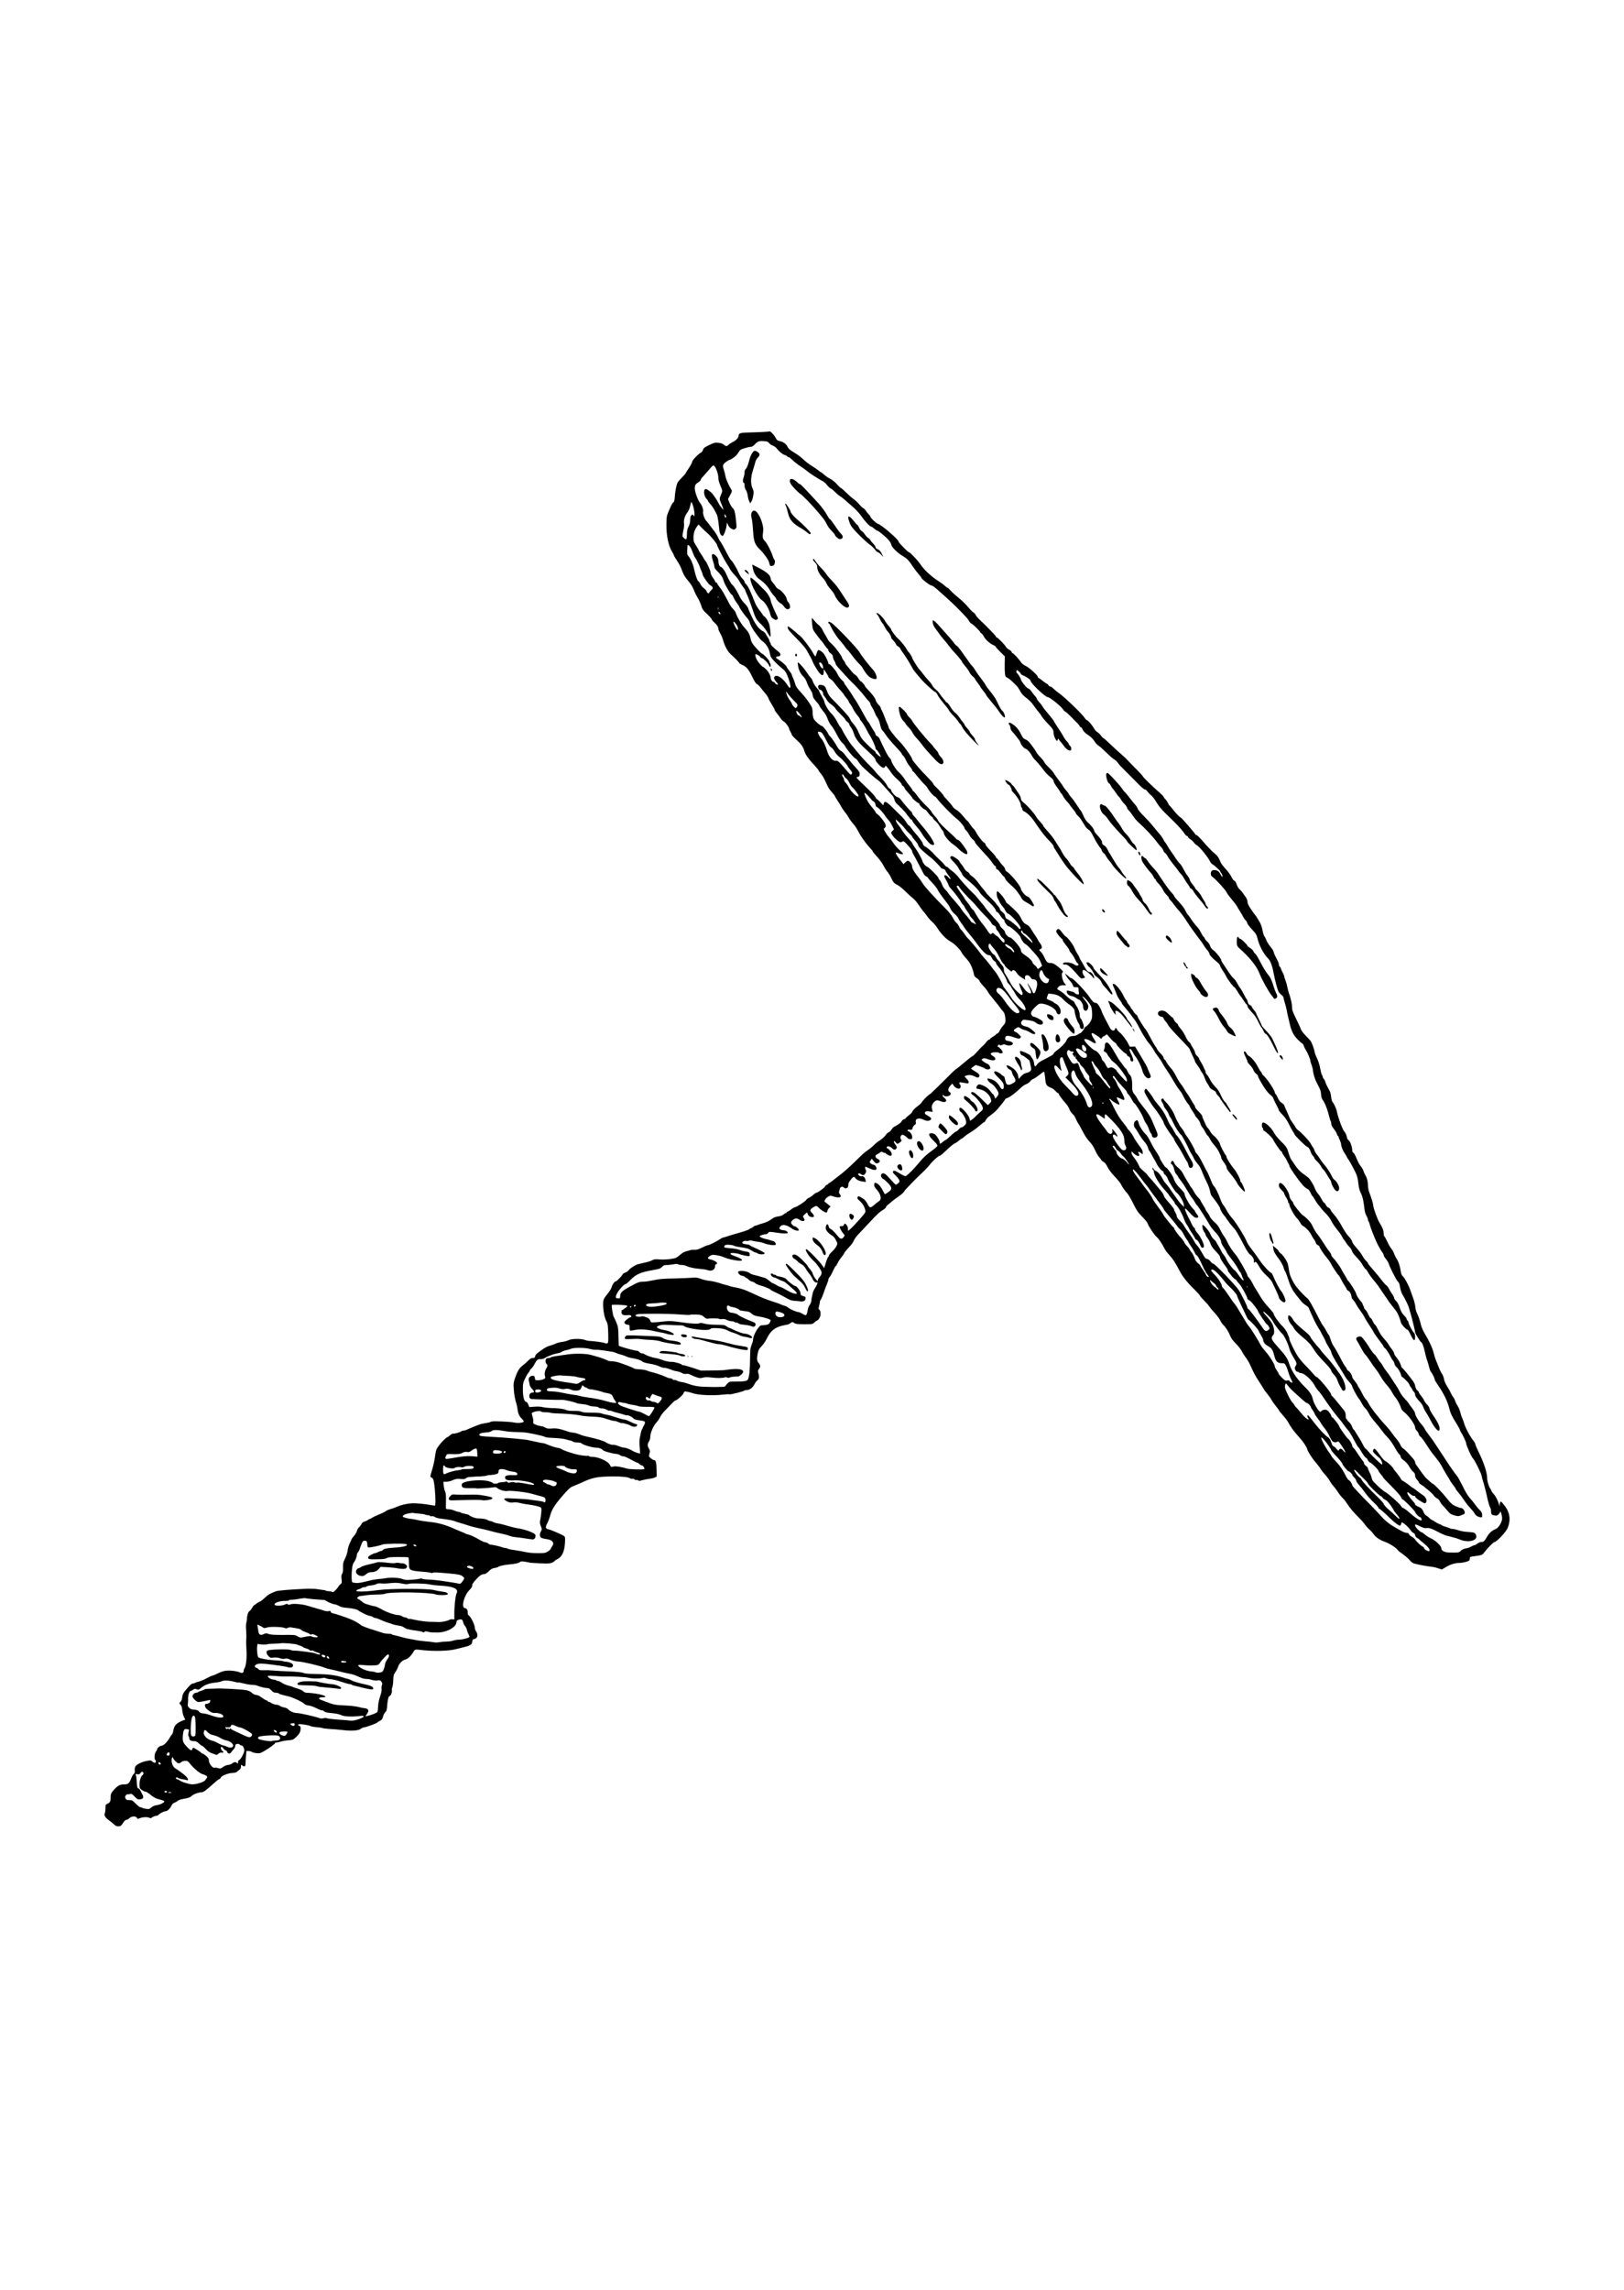 <svg height="3496pt" preserveAspectRatio="xMidYMid meet" viewBox="0 0 2480 3496" width="2480pt" xmlns="http://www.w3.org/2000/svg"><g transform="matrix(.1 0 0 -.1 0 3496)"><path d="m11748 28374c-5-5-185-14-344-17-92-2-124-13-124-44 0-33-37-75-87-99-28-14-59-34-69-45-22-25-42-24-71 3-16 15-42 24-81 28-53 6-63 4-142-34-73-35-86-46-95-75-6-19-21-38-33-42-32-12-132-116-132-137 0-17-29-68-81-144-11-15-19-30-19-34 0-3-25-32-56-63s-61-67-68-81c-16-30-36-134-41-210-3-58-12-90-24-90-9 0-30-40-71-138-29-67-32-85-33-190-3-173 30-335 84-420 16-25 29-51 29-58 0-6 22-44 50-85 27-40 57-96 66-124 26-77 53-125 101-179 45-51 74-100 98-165 7-20 29-63 49-96 21-33 44-87 54-119 11-41 27-69 52-93 80-76 110-109 110-119 0-7 17-27 37-45 41-35 63-71 63-100 0-10 13-40 28-66 16-26 34-70 42-98 24-91 70-178 114-218 72-65 136-131 136-139 0-5 19-17 43-27 66-29 99-67 154-182 34-70 58-108 71-111 11-3 38-30 60-59 23-30 56-70 73-90 18-19 38-51 44-70 7-19 31-63 54-98 22-35 41-70 41-77s13-28 28-46c16-18 43-54 60-80 18-26 41-49 52-53 20-6 80-87 80-108 0-7 9-27 20-45s20-39 20-47c0-7 34-44 76-82 71-63 99-104 119-173 16-53 67-124 173-236 23-25 42-49 42-54 0-6 15-27 33-47 19-21 46-65 61-98s36-78 47-100c10-23 39-63 64-90s45-54 45-59 18-34 39-66c21-31 48-75 59-97 11-21 37-59 57-83s45-61 56-82c10-20 39-60 64-88s58-76 74-108c42-83 115-188 177-255 30-32 54-62 54-68 0-5 30-41 66-80 36-40 79-99 96-133s44-77 61-96 43-62 58-95c29-65 44-81 103-110 22-11 71-52 110-90 39-39 92-88 118-108s64-65 85-98 54-79 74-102 48-59 63-81c14-21 45-55 70-77 24-21 59-62 77-91 58-93 140-177 202-210 60-32 146-117 174-172 8-17 37-54 63-82 66-70 101-142 125-257 4-18 18-35 40-48 19-11 37-30 41-42s30-46 59-77c29-30 60-70 69-88 10-18 25-41 34-51s26-30 37-45c11-14 29-37 40-50 34-41 50-60 74-94 13-19 34-45 47-59 25-27 37-70 38-139 1-34-5-48-36-82-21-23-44-58-53-78-8-20-24-38-35-41s-20-9-20-13c0-5-20-20-45-34-25-15-45-31-45-36 0-6-7-10-15-10s-27-16-42-36-37-44-47-53c-29-24-56-52-106-109-25-28-50-52-56-52s-64-45-129-100c-64-55-121-100-126-100s-94-85-197-190c-104-104-193-190-197-190-14 0-109-93-125-121-8-15-35-42-60-60-48-34-89-77-90-94 0-6-22-28-50-49-27-21-50-42-50-47s-11-11-25-15c-14-3-31-18-37-32-12-23-49-50-114-83-11-6-28-24-38-40-9-16-30-36-46-44s-36-27-45-42c-15-26-70-73-116-99-10-6-29-22-43-35-41-41-74-70-113-96-50-34-70-51-173-153-110-108-205-192-272-241-29-22-72-55-95-74s-46-35-52-35-11-4-11-9-9-13-21-16c-11-4-25-16-30-28-10-22-117-97-138-97-6 0-26-14-43-31-18-17-47-37-65-44-17-7-36-22-42-33-12-22-151-112-173-112-9 0-32-13-53-30-20-16-45-32-56-35-10-4-19-11-19-16s-5-9-12-9c-6 0-22-9-34-21-13-12-43-23-77-28-30-4-66-15-79-24-65-47-99-65-158-81-36-10-73-22-82-27-10-5-24-9-31-9-8 0-24-9-37-20s-28-20-33-20c-6 0-18-6-26-14-17-14-69-32-191-66-41-11-102-30-135-41s-67-21-75-22-30-13-49-26c-43-31-165-91-185-91-8 0-47-16-86-36-54-27-82-35-113-33-23 1-49 0-57-3-8-4-37-11-64-18-34-7-66-26-105-59-53-45-61-49-145-61-52-7-119-10-165-6-65 6-81 4-112-13-20-11-70-27-110-35-41-9-89-20-107-25-45-13-130-69-143-93-5-10-28-26-50-34-21-9-39-20-39-24 0-14-91-110-104-110-20 0-52-42-64-85-6-22-30-62-52-90-76-95-80-104-80-180 0-91 21-199 50-254 21-38 24-61 28-187 4-161 2-167-60-144-27 10-174 29-241 31-10 0-36 7-59 15-61 21-200 19-246-5-20-10-64-22-97-26s-76-15-95-24c-19-10-55-23-80-30-64-19-76-25-160-85-56-40-76-60-78-80-3-22-8-26-35-26-24 0-41-10-68-38-20-20-59-55-87-77-55-44-80-85-118-194-22-66-25-84-19-160 6-91 19-160 40-226 7-22 16-63 19-92 6-61 28-107 68-145 17-15 28-33 26-40-6-17-93-26-138-15-35 9-165 18-291 20-37 1-73-4-80-10-8-6-41-14-74-18s-82-16-110-27c-117-46-152-61-178-74-16-8-39-14-52-14s-26-4-30-9c-8-13-114-43-126-36-5 4-25-7-45-24-19-17-39-31-44-31-11 0-87-73-116-113-13-18-31-42-40-55-9-12-20-51-25-85-12-95-27-165-50-242-33-111-33-112-11-119 12-4 25-21 31-39 22-70 41-380 24-390-5-3-37 2-73 9-59 13-225 29-275 26-82-5-171-26-235-54-25-12-67-27-94-34-26-7-55-19-65-26-19-16-66-39-141-69-30-12-67-31-82-41-14-10-31-18-36-18-6 0-17-6-24-13s-29-17-48-23c-25-7-40-19-52-43-9-18-26-40-37-47-11-8-25-33-31-55s-27-57-46-78c-18-21-34-41-34-45 0-3-12-30-26-59-15-28-30-77-34-108-7-52-20-90-58-168-11-23-15-54-14-102 2-49-2-76-13-93-13-19-15-38-9-84 6-55 5-60-20-79-14-12-26-25-26-29 0-5-18-28-40-52-34-36-43-41-59-32-11 5-35 10-54 10-18 0-37 3-41 8-4 4-20 8-34 9-15 1-56 7-92 13-39 7-113 9-185 6-259-12-422-26-455-39-88-34-118-52-165-97-27-27-66-56-86-64-19-8-41-22-49-30-7-9-18-16-24-16s-22-20-36-45-32-47-41-50c-18-6-39-73-39-124 0-16-4-41-9-55-6-14-7-63-2-117 4-51 4-111 1-133-3-23-1-93 3-156 8-124-4-248-29-287-8-12-14-32-14-43 0-26-25-36-53-22-39 20-134 33-199 29-46-3-83-14-138-41-41-20-80-36-88-36-7 0-45-18-85-39-40-22-94-45-122-52-27-6-54-16-59-20-6-5-20-9-32-9-20 0-52-31-128-125-20-25-30-51-34-85-3-31-12-56-23-66-24-21-24-29 0-51 12-12 20-38 24-79 2-33 14-79 25-103l21-42-27-10c-110-42-142-76-157-166-3-23-13-47-22-54-8-7-23-29-33-48-30-57-94-121-122-121-26 0-68-33-68-53 0-7-9-23-20-37-21-27-28-114-10-125 6-3 10-15 10-26 0-25-28-25-55 1-19 18-27 19-81 9-79-14-162-55-178-88-8-14-11-41-8-60 3-26 0-38-15-50-11-9-27-37-37-63-29-79-50-98-106-98-76 0-103-16-178-103-26-31-32-46-32-85 0-70-8-87-46-105-33-16-34-19-34-72 0-31-5-65-10-76-15-27 8-67 60-104 24-16 58-45 77-62 24-24 43-33 66-33 40 0 45 5 80 57 17 28 35 43 48 43 11 0 31 11 45 25 32 32 98 35 114 5 10-19 13-19 47-5 41 17 116 20 144 5 15-9 26-6 48 10 16 11 41 20 54 20 14 0 29 5 32 10 13 21 85 60 111 60 29 0 74 43 94 89 7 19 24 34 43 41 17 6 40 19 52 30s47 23 89 30c75 12 99 21 134 53 23 21 97 46 140 47 28 0 72 32 176 127 44 40 85 73 93 73 7 0 18 11 24 24 14 30 113 69 180 71 25 1 52 7 60 13 8 7 26 21 42 33 19 14 27 29 27 51v30l26-17c33-21 44-9 44 50 0 22 3 70 7 108l6 67h31c17 0 40-6 51-14 11-7 43-16 72-19 47-5 58-2 116 31 78 45 167 110 167 123 0 5 11 9 24 9s41 6 62 13c22 8 73 17 114 20 72 6 78 9 122 50 51 48 68 80 68 132 0 25-5 35-20 40-31 10-23 25 13 25 45 0 149-20 163-31 6-5 44-11 85-15 41-3 83-9 94-14s63-11 115-14c52-2 138-10 190-16 133-17 239-10 278 18 16 12 37 22 46 22 26 0 186 57 204 73 9 8 31 22 48 30 24 13 34 26 43 62 6 26 22 56 35 68 19 19 24 35 29 108 6 82 21 139 38 139 15 0 39 60 34 83-4 12-1 36 6 52 7 17 13 65 14 108 2 69 6 84 32 120 16 23 35 61 43 85 15 49 67 100 111 109 35 7 89 58 120 113 25 44 21 44 139 30 182-20 413-13 516 16 32 9 88 23 124 31 67 14 108 35 115 56 2 7 6 25 10 41 3 15 9 26 12 22 3-3 19 2 34 11 23 14 29 25 29 51 0 19-9 45-20 59s-20 40-20 58c0 41-61 166-89 182-15 9-20 22-19 47 1 40-14 63-45 68-60 8-8 201 75 279 24 23 38 45 38 61 0 27 15 49 76 114 45 47 73 64 107 64 16 0 42 16 70 44 35 34 55 45 91 50 25 4 48 11 51 15 6 11 79 29 145 36 123 12 170 22 187 38 17 14 28 15 83 6 35-5 66-12 70-14 3-2 73-6 155-10 128-5 154-4 187 11 21 9 38 21 38 25s15 15 34 24c77 37 115 113 123 250 5 79 3 92-13 106-24 19-198 95-241 104-44 9-48 30-17 89 15 28 35 82 45 119 22 85 62 153 161 270 106 126 147 165 188 178 19 7 73 30 120 51 176 83 242 96 480 100 143 1 249-10 274-31 6-5 21-8 32-5 12 3 26-1 33-10 7-8 19-12 27-9s21 0 28-6c11-10 26-9 64 3 28 8 76 18 108 21 33 4 71 14 86 21l26 14-2 109c-2 104-12 141-37 141-18 0-78 46-79 60 0 8 4 30 10 49 8 28 6 40-10 66-25 41-25 72 0 110 11 17 20 47 20 70 0 60 45 166 91 216 22 24 48 62 58 84s37 60 60 85c119 126 164 170 172 170 22 0 112 78 125 108 13 33 15 34 56 27 24-4 61-14 83-22 80-30 306-41 459-23 53 6 100 9 106 5 11-7 223 46 228 58 2 4 18 7 35 7 43 0 92 36 117 87 12 24 30 49 40 56 31 22 38 56 23 106-12 42-12 48 7 73 26 36 25 54-5 90-28 34-31 63-13 152 11 50 21 68 58 105 25 26 60 77 79 116 55 115 120 170 237 198 40 9 77 17 83 17 7 0 25 10 41 21 29 22 29 22 57 3 24-16 47-19 155-19 125 0 127 0 155 28 16 15 33 27 37 27 10 0 31 21 44 47 18 34 15 104-5 118-16 12-16 18-5 59 6 26 12 54 12 64s5 23 11 29c12 12 32 61 70 173 11 30 26 69 34 87 8 17 15 40 15 50 0 11 9 29 20 40 11 12 34 53 51 92s35 71 39 71c5 0 18 21 31 48 12 26 40 68 61 93 21 26 38 50 38 54 0 10 46 66 92 114 21 21 46 58 56 82 11 24 37 62 58 84 22 23 91 96 154 164 153 165 176 186 252 233 15 10 28 24 28 32 0 7 17 26 38 42 20 16 46 37 57 47s43 34 70 53c64 43 115 88 115 100 0 10 172 188 275 284 39 36 93 93 120 128 48 60 131 132 153 132 6 0 50 38 99 85 48 47 103 92 122 100 18 8 49 28 67 45 19 16 38 30 43 30 4 0 22 13 38 29 16 15 59 45 94 66 35 20 94 63 132 96 37 32 72 59 77 59s16 15 25 33c9 17 29 41 45 52 69 49 107 82 140 122 19 24 52 64 73 89 20 25 37 49 37 54s17 14 38 21c36 12 124 79 207 158 22 21 57 45 79 52 21 8 47 26 57 41 11 15 29 30 41 34 20 6 88 53 137 94 13 11 28 20 32 20 7 0 14-41 25-147 6-57 23-75 91-102 17-7 45-28 62-47 18-19 36-34 41-34 6 0 10-6 10-13 0-11 52-82 97-132 28-30 63-85 63-96 0-14 40-71 61-86 9-7 26-36 39-65 12-29 28-60 35-68 8-8 36-59 64-113 27-54 67-118 88-141 65-72 74-86 110-163 19-41 45-85 57-96 11-12 26-31 31-42 6-11 23-26 39-33 18-9 37-34 56-73 18-38 58-92 110-147 46-48 90-103 99-122 19-42 52-89 92-133 17-18 50-72 75-122 76-151 86-167 162-245 40-41 76-86 79-100 8-35 111-188 139-206 22-15 79-99 119-178 11-21 39-60 63-85 60-64 105-134 168-256 45-86 118-178 227-283 38-37 75-78 82-93 8-14 37-48 64-74 28-27 63-67 78-89 15-23 53-68 84-101s68-83 82-110c13-28 35-59 47-70 35-32 80-102 104-163 16-41 41-76 88-122 36-36 78-90 93-120s43-74 62-97c18-23 47-73 64-110 51-115 82-173 137-256 29-43 59-92 67-107s33-50 57-78 52-68 63-89 41-64 67-96c27-32 48-62 48-66 0-5 29-41 64-80 36-40 75-93 87-119 27-55 81-127 165-220 61-69 106-137 119-182 11-38 74-134 133-203 30-34 61-75 69-92 9-16 37-52 62-80 26-27 60-72 76-100 15-27 43-66 61-85 17-19 48-60 67-90s49-68 67-85c18-16 49-55 68-85 43-67 106-142 189-224 34-33 73-78 87-100 14-21 46-56 70-77 25-22 54-55 66-73 26-43 99-90 179-117 61-21 177-97 187-123 3-7 36-34 74-60s85-67 105-91c24-30 48-47 73-54 80-20 190-41 245-46 32-3 84-14 116-25l58-20 59 35c71 43 140 65 208 66 28 0 76 8 106 17 49 16 54 20 55 47 0 29 0 29 86 41 92 12 106 17 127 46 46 63 148 168 165 168 31 0 177 156 200 214 55 140 32 253-74 376-24 29-31 32-39 20-5-8-10-28-11-45-1-30-1-30-8 5-11 53-49 128-81 162-16 17-32 40-36 52-3 11-12 28-19 36-19 24-45 110-45 152 0 84-46 228-120 381-33 67-60 129-60 138s-10 29-22 45c-59 73-127 200-149 274-7 25-20 61-29 80-10 19-23 60-30 90s-25 73-39 95c-15 22-33 58-40 80s-21 49-31 60-25 38-35 60c-9 22-34 68-56 101-25 39-43 80-48 111-4 27-19 65-33 84s-40 75-58 124c-19 50-37 95-40 100-4 6-15 44-25 85-19 78-68 186-140 305-23 39-48 95-55 125-18 77-39 139-62 183-11 20-22 63-25 95-2 31-17 91-32 132s-33 93-41 115c-22 71-90 199-116 220-19 15-27 34-34 80-10 74-36 151-62 188-11 15-29 51-39 79s-30 63-43 77-40 60-59 102-40 79-46 83-11 24-11 45c0 45-19 95-64 165-32 52-96 228-96 266 0 22-31 123-62 202-10 26-18 70-18 99 0 58-16 122-40 159-9 14-22 43-29 65s-25 54-40 70c-15 17-37 55-50 85-39 92-53 119-67 124-8 3-14 17-14 30 0 54-30 141-55 159-14 10-25 27-25 37 0 23-27 87-40 95-23 14-98 217-117 315-7 36-42 112-63 135-11 13-19 43-23 83-4 48-14 77-41 123-19 32-40 77-46 98-5 21-17 44-25 51s-15 19-15 27c0 7-6 24-14 36s-19 56-26 97c-7 45-25 104-46 149-20 40-38 89-41 110-6 44-42 139-63 165-8 11-43 47-76 81-34 35-64 75-68 91-4 15-36 86-72 158-55 112-64 137-64 185s-23 149-50 216c-4 11-13 47-20 80-6 33-20 83-31 110-10 28-19 56-19 63s-11 34-25 60-25 52-25 58-7 17-15 24-15 23-15 37c0 13-18 57-40 97s-40 82-40 93c0 12-22 48-49 80-26 32-54 76-62 98-7 22-21 49-30 60s-22 51-29 90c-6 39-24 93-41 124-31 55-67 112-79 121-4 3-30 40-58 82-37 55-52 87-52 111 0 20-10 48-25 68-13 19-36 50-49 70-14 20-36 45-50 56-13 11-32 43-41 71-11 33-24 54-37 58-11 3-30 28-43 57s-53 84-89 122c-36 39-70 84-76 100-24 64-45 97-84 130-23 19-50 44-61 55-47 47-104 109-154 168-30 34-60 62-67 62s-17 6-21 14c-17 30-213 256-222 256-12 0-74 64-120 123-24 31-46 57-50 57-3 0-15 18-25 40-10 21-29 49-42 61-13 13-24 27-24 33s-26 34-57 61c-126 110-263 244-263 256 0 5-46 55-103 112-56 56-114 116-129 132-14 17-39 41-55 55-68 58-220 198-253 231-19 20-44 41-56 47-11 6-31 26-44 45-12 18-36 41-52 50s-36 30-46 48c-29 53-92 128-113 134-10 4-26 18-33 33-26 47-310 322-390 377-28 19-67 50-86 70-19 19-42 35-52 35-9 0-22 9-28 20s-15 20-20 20c-6 0-35 20-66 45-30 25-59 45-64 45-6 0-10 6-10 14 0 24-133 145-187 170-35 17-60 37-77 63-27 43-112 133-125 133-5 0-11 8-13 18-3 10-21 26-40 35s-40 29-48 44c-16 31-126 143-141 143-5 0-9 4-9 9 0 4-19 28-42 53-111 115-153 157-203 203-30 27-59 61-65 76-6 14-22 32-36 40-14 7-49 43-79 80s-96 102-147 143-108 93-127 116c-19 22-39 40-45 40s-22 12-36 26-54 44-90 67c-116 73-228 176-285 263-40 60-158 184-175 184-16 0-160 148-160 165 0 31-263 256-314 269-27 7-116 92-116 112 0 6-12 21-26 35-14 13-34 38-45 56-12 18-26 33-33 33-6 0-36 27-65 61-29 33-70 71-90 83-20 13-68 56-107 95-40 39-77 71-82 71-6 0-32 25-59 55-28 32-70 67-101 83-29 14-72 44-95 64-22 21-45 38-49 38s-22 13-40 28-67 49-108 74c-41 26-95 67-120 93-25 25-79 67-120 92-94 58-108 70-126 107-18 39-67 73-119 83-34 7-43 15-65 56-24 45-81 102-92 91zm-3-178c12-15 38-33 59-40 20-7 46-26 59-43 33-44 89-91 120-98 14-4 31-13 38-21 6-8 18-14 26-14 7 0 30-18 51-39 20-22 75-65 122-96 47-32 96-67 110-80 33-29 185-127 231-149 20-9 51-37 69-61 19-25 43-48 54-51 12-4 42-28 67-54s59-55 75-63c16-9 47-32 69-52s78-69 125-110c49-42 106-104 135-146 54-79 130-159 150-159 7 0 27-13 45-30 18-16 38-30 45-30s33-16 57-36c109-89 149-135 161-185 9-37 96-122 168-164 70-41 93-64 160-165 28-41 68-94 90-118 21-24 39-47 39-52 0-16 119-109 148-116 32-8 45-18 148-110 136-120 217-196 297-279 107-111 120-126 137-159 8-15 24-32 36-36 23-9 134-118 134-132 0-5 7-11 15-14 8-4 27-27 41-54 26-48 97-110 147-129 15-6 30-18 33-26 4-8 36-44 73-80l66-65-2-103c-2-56 0-126 3-155 5-46 9-54 37-68 18-9 49-33 70-53 20-20 50-48 65-63 16-15 43-53 60-86 23-43 47-70 94-105 41-29 83-73 118-123 30-43 65-89 77-101 13-13 30-38 39-55s48-64 87-105c86-89 96-106 97-157 0-48 53-146 58-108 3 20 22 33 22 14 0-4 10-18 23-32s38-45 55-69c33-46 77-75 99-67 20 8 16 51-7 71-11 10-20 23-20 30 0 6-12 22-26 36-14 13-37 44-50 69-24 44-38 66-116 184-21 31-38 60-38 64s-35 49-78 99c-42 50-84 103-92 119s-29 43-47 61c-17 18-35 42-39 55s-16 32-28 43c-12 12-36 42-53 68-19 27-40 47-51 47-19 0-112 114-112 138 0 15-45 88-60 97-13 8-13 45 0 45s60-46 60-58c0-6 19-17 41-26 52-21 109-64 109-83 0-32 221-243 256-243 33 0 209-141 244-197 8-13 22-25 30-28s42-32 75-66 79-80 103-104c23-23 42-48 42-54s6-11 14-11c7 0 19-13 25-28 15-36 44-65 103-103 26-17 61-52 79-81 18-28 44-58 59-67 30-19 56-42 149-132 37-37 81-74 98-82 16-9 42-34 57-56 16-23 65-76 110-119 44-43 125-124 179-180 57-59 106-102 117-102s27-12 37-26 27-33 37-42c48-41 74-73 111-137 23-40 73-102 120-148 44-43 107-105 140-137 76-75 142-150 166-189 10-17 25-31 33-31s17-8 20-18 19-26 36-35c16-10 39-31 50-47 12-17 34-37 50-45 38-20 164-175 200-248 8-16 22-33 32-38 25-14 112-90 117-103 2-6 13-23 23-39 11-15 18-35 16-45-3-13-9-8-22 18-27 52-45 69-81 76-48 9-75-9-75-51 0-26 6-38 27-52 47-32 208-209 217-239 3-11 38-59 77-105s74-93 79-104c4-11 20-37 35-59 14-21 38-62 53-90 14-28 34-57 43-64 10-6 20-25 24-40 3-16 37-61 75-101 56-60 70-81 79-121 25-115 92-246 165-320 36-36 64-108 85-224 19-101 52-227 72-278 6-15 26-39 45-53s34-33 34-42c0-8 9-43 19-77 11-33 24-86 30-116 5-30 15-75 21-100s15-63 20-85c29-133 60-196 131-267 32-32 63-58 68-58s15-16 21-36c7-20 23-52 36-71 23-35 64-133 64-156 0-7 9-37 20-67s20-65 20-77c0-36 28-134 51-178 61-114 70-138 73-191 2-35 11-65 23-82 37-50 74-145 100-252 8-36 19-69 24-74 5-6 9-24 9-41 0-21 12-45 39-78 22-26 42-61 46-77 4-17 11-30 16-30s9-6 9-12c1-7 9-31 20-53s19-50 20-61c0-35 27-101 60-148 16-25 30-48 30-52s6-15 14-23c17-19 72-119 117-211 24-50 34-88 42-160 7-69 17-110 37-150 28-56 44-126 56-240 4-40 15-81 30-107 13-23 24-51 24-62s4-22 9-25c4-3 14-27 20-53 7-27 21-69 32-95 10-27 28-72 40-100 30-77 89-189 116-221 12-16 23-37 23-47s16-37 35-60 38-54 42-69c12-48 117-256 139-273 12-10 24-32 27-50 13-76 25-118 45-151 31-49 89-167 97-197 3-14 15-54 26-90 25-86 69-267 69-287 0-17 78-146 92-151 17-7 39-64 57-150 10-48 26-107 36-132 9-25 23-71 30-102 7-32 21-65 30-75 18-17 55-96 55-115 0-6 26-50 59-97 81-120 135-231 161-334 21-84 41-126 123-257 19-30 38-66 42-80s12-31 18-38c20-26 77-146 77-165 0-28 81-210 101-227 25-21 128-227 135-269 3-20 12-56 21-81 8-25 19-61 23-80 5-19 14-53 19-75 6-22 16-62 21-90 13-66 41-158 52-170 4-5 8-25 8-45 0-46 8-56 53-64 31-6 41-3 62 18 14 14 25 31 26 38 2 30 28-61 28-100 1-53-54-147-97-163-55-20-103-63-133-118-37-66-54-81-89-81-14 0-41-11-60-25s-40-25-48-25-29-9-46-19c-17-11-49-23-71-26-48-9-74-22-95-46-16-19-46-23-166-19-76 2-124 27-124 66 0 35-89 120-160 151-30 14-71 40-92 59s-44 34-51 34c-20 1-97 79-97 100 0 26 2 26 77-11 48-23 73-30 98-26 37 6 75-6 155-48 100-53 134-66 215-84 44-10 101-27 126-38 140-62 296-22 259 66-14 34-24 38-120 45-74 5-106 11-168 32-23 7-55 14-70 14-16 0-32 4-38 9-5 4-31 14-59 21-27 7-57 19-65 25-8 7-26 16-40 20s-44 20-68 36-46 29-51 29c-4 0-18 12-32 26-13 14-36 32-50 39-16 9-33 32-43 60-13 32-27 50-49 61-66 31-77 39-77 52 0 7-16 29-35 48-37 37-85 107-85 124 0 16 17 12 37-9 24-25 61-43 73-36 6 3 10 0 10-8 0-16 41-49 103-85 47-27 53-27 67-1 16 30-11 82-58 110-20 13-61 42-90 66-30 24-58 43-63 43-4 0-16 8-26 19-21 21-122 91-132 91-4 0-14 15-23 33-9 17-37 56-62 85-25 30-46 57-46 60-1 17-88 101-117 113-22 10-52 42-96 104-34 50-69 90-76 90-8 0-17-10-22-22-7-19-1-30 33-64 23-22 51-47 63-55 22-15 53-89 42-100-8-9-146 121-204 191-25 30-49 55-54 55s-22 28-39 63c-17 34-46 85-64 112-18 28-41 65-52 83-10 17-21 32-25 32-3 0-14 20-23 45-10 24-31 56-47 69-16 14-29 29-29 35s-4 11-10 11c-5 0-10 22-10 49 0 40-6 56-32 90-120 150-172 211-179 211-5 0-9 8-9 18 0 33-199 272-226 272-7 0-31 24-55 53-24 28-61 70-83 92-61 60-108 114-145 168-44 64-131 242-131 267 0 11-4 28-9 38-5 9-17 37-27 62-11 24-42 67-70 95-58 58-134 166-134 190 0 8-35 52-78 98-46 48-98 117-127 167-27 47-59 99-70 115-12 17-35 56-50 89-16 32-40 68-52 80-12 11-23 27-23 34 0 28-148 287-187 327-33 34-101 138-123 189-11 27-33 65-49 85-15 20-42 66-59 102-22 46-47 79-85 112-30 26-60 62-68 79-7 18-25 49-41 69-15 20-28 41-28 46 0 6-18 38-40 72s-40 66-40 71-16 24-35 43-47 56-61 83-34 58-45 70c-10 11-19 24-19 28s-14 28-32 54c-17 25-44 71-59 101-28 58-39 72-103 130-21 18-42 46-48 63-7 19-16 28-27 26-17-3-29-48-12-48 14 0 37-47 45-92 4-21 18-50 31-64 14-15 25-31 25-36s17-30 38-55c20-25 48-65 62-89 62-106 111-183 120-189 5-3 21-28 36-55 15-28 31-50 35-50 7 0 133-196 194-303 17-29 53-75 80-102 50-49 95-127 95-163 0-10 18-44 39-74 21-31 42-65 45-76 4-12 38-59 75-106s80-110 95-140c15-31 31-56 35-56s14-19 21-42c7-24 17-47 22-53 4-5 8-17 8-28 0-19-42 28-95 105-14 21-34 44-46 50-25 16-102 121-122 168-8 19-26 49-41 65-14 17-29 39-32 49-4 11-24 48-45 83-22 35-39 66-39 70 0 3-15 19-34 35-18 16-41 49-51 76-16 44-98 142-118 142-16 0 0-78 22-106 12-15 21-33 21-41s13-31 29-51 37-59 46-87c12-35 35-69 81-116 35-37 64-74 64-82 0-20 33-77 82-142 21-27 38-57 38-66 0-8 8-24 18-35 10-10 28-33 40-51 13-18 36-40 52-50 17-9 30-22 30-28 0-5 16-25 35-43 31-31 125-202 125-228 0-6 11-16 23-21 13-6 35-25 48-42s39-50 57-72c17-23 32-46 32-51 0-16 129-208 140-208 5 0 17-14 26-32 16-31 16-32-6-50-35-28-52-22-90 34-100 146-208 288-220 288-6 0-10 6-10 14 0 23-88 202-134 273-51 77-365 403-389 403-9 0-28 15-42 34-16 21-37 36-53 38-22 2-35 18-73 88-26 47-59 98-75 114s-37 46-46 65c-17 34-48 82-117 176-16 22-36 54-44 70-9 17-36 49-61 73-28 26-46 52-46 65 0 12-9 37-20 55s-20 39-20 47-24 42-52 75c-87 98-98 113-105 139-3 14-20 42-37 63-17 20-56 66-86 103s-72 85-92 106c-21 21-38 42-38 46 0 5-27 31-59 58-33 28-60 55-60 60-2 20-55 111-87 149-19 22-34 51-34 65v25l33-31c54-51 104-53 77-2-17 31-4 36 30 10l30-22v32c0 24-15 52-58 108-32 42-70 102-86 133s-44 71-62 89c-19 18-34 37-34 42s-18 31-40 57c-65 77-104 139-158 248-28 57-56 110-63 118-18 22-3 28 17 6 31-32 118-82 127-73 5 5-3 30-18 55-15 26-24 50-21 54 4 4 29-5 56-19 51-27 60-27 60 1 0 19-64 146-86 170-7 9-21 36-29 60-9 25-28 57-42 72-20 21-24 31-16 39 9 9 16 4 30-19 21-34 101-129 151-178 17-18 32-39 32-47 0-7 10-23 23-35 12-11 35-46 51-77 16-30 33-55 37-55 15 0 117-165 137-222 11-31 31-72 45-90s33-56 42-85 23-57 31-64c8-6 14-19 14-29 0-47 74-51 86-5 4 15-3 43-19 77-13 29-35 80-48 113-40 102-69 146-196 306-18 22-40 56-48 74-9 18-24 41-34 52-36 38-44 65-42 148 2 80-14 145-40 161-6 3-20 26-31 50-10 24-23 44-27 44-5 0-21 19-37 43-15 23-38 53-50 67s-45 68-74 120c-53 95-90 148-117 163-22 13-44-12-41-47 1-17-3-40-10-52-12-22-6-37 21-47 9-4 21-17 26-29 5-13 21-36 35-53 14-16 26-33 26-36s21-21 46-40c42-31 115-120 171-209 22-35 30-80 14-80-11 0-151 155-151 168 0 6-16 20-35 32-34 21-47 22-86 6-12-5-22 6-42 47-14 30-32 57-40 60s-18 18-22 34c-11 45-67 116-100 125-36 9-165 136-165 161 0 17 5 19 32 13 17-3 54-20 80-38 68-43 81-27 34 42-35 51-46 90-26 90 13 0 89-47 117-72 21-20 21-20 32 1 7 12 17 21 23 21s20 8 31 17c18 17 20 17 40-8 12-14 33-39 47-55s37-38 53-47c15-10 27-22 27-28 0-16 112-130 138-140 12-5 22-15 22-22 0-8 11-19 25-25 17-8 25-20 25-36 0-28 21-48 39-37 15 10 3 57-30 122-11 20-19 44-19 54 0 28 24 11 46-33 12-23 28-50 36-60 40-48 93-153 110-216 26-99 90-156 127-112 9 10 4 28-19 77-16 35-30 69-30 74-1 6-43 80-94 165l-93 155-41-3c-39-3-42-1-56 32-22 52-99 157-136 184-17 13-36 34-42 48-14 29-24 31-31 4-9-35-54-26-74 14-10 19-41 77-69 129s-54 108-58 123c-4 16-21 52-38 81-26 42-37 53-62 55-26 3-40 16-89 88-63 93-252 290-278 290-9 0-22 7-29 15-7 9-26 25-42 36l-28 21 22-39c11-21 38-56 59-78s41-52 44-67c6-25 12-28 46-28 37 0 39-1 39-32 0-18 3-43 6-55 5-19 2-23-18-23-14 0-33 9-42 19s-29 21-44 24-39 9-54 13c-22 5-28 3-28-10 0-34 30-63 71-70 23-4 56-18 73-31 18-14 37-25 41-25 21 0 65-65 65-97 0-45 16-73 41-73 21 0 39 34 39 73 0 12-20 48-45 79-25 32-45 60-45 63 0 16 55-35 94-87 38-51 46-69 51-124 4-35 4-84 1-108-7-47-50-110-92-136-13-8-24-19-24-24 0-14-50-76-61-76-5 0-23-10-39-22-20-14-46-22-74-23-50-1-80-21-101-70-16-36-74-97-144-148-28-21-51-44-51-51 0-13-27-29-160-97-50-25-81-49-94-69-23-40-40-34-44 15-2 22-11 50-20 65-9 14-22 34-28 45s-22 25-35 32c-72 36-120 54-128 49-15-10 8-66 26-66 9 0 37-17 62-37s48-38 50-40c2-1 8-22 12-45 4-24 11-56 15-71 9-37-15-62-72-76-42-11-61-25-104-77-14-18-15-17-18 11-4 44-26 86-64 122-31 30-105 69-114 60-11-11 20-54 45-64 20-7 30-19 34-42 4-17 15-44 26-59s23-39 26-54c6-23 2-30-34-52-55-35-93-34-108 2-6 15-14 44-17 65-4 20-11 37-17 37-5 0-22 12-37 26-31 30-89 57-102 49-20-12-8-32 60-99 49-48 71-78 76-101 14-76-19-99-54-38-35 62-77 99-132 117-29 9-54 15-57 12-12-12 12-49 45-70 43-27 70-56 100-107 28-47 28-64-3-101l-25-30-15 36c-9 20-19 36-24 36s-20 18-35 40c-29 43-80 80-139 99-34 11-41 11-58-5-23-21-25-54-3-54 8 0 38-8 66-17 66-21 129-87 142-150 6-26 3-35-21-57l-28-26-75 73c-98 96-137 127-161 127-28 0-23-28 9-47 46-27 143-148 149-187 5-31 1-38-28-63-19-15-52-46-74-69s-51-48-65-57l-26-17-11 43c-13 47-108 157-136 157-25 0-22-47 4-62 29-19 75-97 82-142 5-33 2-42-23-67-16-16-37-29-47-29-11 0-29-13-41-30-13-16-29-30-37-30s-46-29-84-65c-37-36-72-65-76-65s-24-13-45-30c-46-36-50-37-50-7 0 29-52 112-79 126-11 6-33 11-50 11-53 0-41-38 34-112 47-46 64-69 59-81-3-9-34-37-67-61-103-75-139-107-207-189-78-95-169-187-207-210-8-5-43 10-88 37-80 50-100 55-109 30-4-10 8-28 35-52 45-41 72-84 64-104-3-7-17-21-30-30-23-18-24-17-57 16-18 18-55 58-83 89-52 58-82 70-105 42-16-19 1-62 27-72 10-3 42-30 71-60 69-72 70-99 6-142-25-17-47-31-49-31-3 0-12 15-21 33-36 72-71 117-99 131-36 18-45 13-45-24 0-17 11-40 31-61 71-76 89-156 42-186-16-10-50-36-77-60-56-47-63-46-97 16-27 52-48 74-97 101-37 21-45 22-52 10-14-22-13-24 33-67 43-40 69-85 81-139 7-30 0-40-93-144-55-62-116-126-136-142l-35-29v33c-1 32-29 78-48 78-5 0-12-8-15-19-3-12-13-18-31-18-15 0-30-3-33-7-8-7 32-82 59-113 20-21 20-22 2-47-24-33-49-33-77 0-67 80-104 117-125 125-14 5-25 20-28 39-11 54-44 32-44-30 0-31 46-84 98-112 19-10 41-36 57-69 26-51 27-52 9-90-9-21-39-59-65-83-27-25-49-52-49-59 0-8-6-19-13-25s-23-47-37-91l-24-80-25 37c-50 72-226 252-248 252-32 0 42-117 116-182 35-31 77-87 109-145 17-31 9-64-23-99-14-15-25-36-25-47 0-18-2-18-24 6-25 27-56 83-56 101 0 6-18 33-40 60-22 26-40 52-40 56s-34 42-75 83c-71 72-118 99-145 82-19-12-10-45 18-59 15-8 38-26 52-41s42-36 62-46c23-12 45-34 57-57 11-21 36-58 57-83 20-24 45-63 55-86 17-39 48-61 68-48 17 10-5-48-33-89-15-22-29-51-32-65s-9-42-14-62c-6-20-10-50-10-66s-11-44-25-63-28-54-31-82c-4-26-12-55-19-65-11-15-16-14-58 10-25 15-52 27-61 27-28 0-126 41-154 65-16 13-42 27-58 31s-40 12-54 19-54 22-90 34c-135 42-197 67-355 141-117 55-179 75-300 96-16 3-39 9-50 14s-31 11-45 13c-14 3-38 10-55 15-81 28-155 46-205 50-30 2-86 15-124 29-60 22-80 24-136 18-36-3-159-8-275-11-169-3-229-8-310-26-55-12-125-23-155-23-71-1-83-6-217-79-118-64-143-90-143-150 0-22-4-26-29-26-37 0-43 9-31 49 14 50 118 171 147 171 7 0 38 27 70 61 81 85 156 118 338 150 104 18 117 22 145 50 22 23 37 29 67 28 21-1 67 4 102 10 45 9 67 9 74 2 6-6 31-11 55-11s56-6 70-14c44-22 121-39 212-46 47-4 100-12 118-19 58-23 112 6 112 60 0 19 5 29 15 29 8 0 15 8 15 18-1 18-54 47-108 58-41 8-41 27 1 53 30 18 40 19 98 10 35-5 78-16 94-23 58-26 101-38 184-53 82-14 111-12 111 5 0 11-61 42-125 63-28 9-50 22-50 30 0 11 13 13 50 11 28-2 59-7 70-11 40-17 156-42 165-36 12 7 13 35 2 53-5 7-31 15-58 18s-67 14-90 24-83 21-137 25c-86 6-97 9-97 26 0 12 9 21 26 25 29 8 112-2 128-15 6-4 34-11 61-15 126-17 153-24 199-54 28-18 56-32 63-32 8 0 24-7 38-16 27-17 96-16 102 3 4 11-75 52-194 104-18 8-33 17-33 21 0 3-24 10-54 13-32 4-57 13-60 21-7 17 30 37 56 31 11-3 31-2 43 3 14 5 37 5 57-1 18-5 55-12 82-15s61-10 75-16c78-31 185-46 196-28 10 17-15 50-43 56-15 3-36 9-47 14s-34 11-52 14c-43 7-103 33-103 44 0 10 67 32 97 32 12 0 27 9 34 20 14 19 17 19 114 5 122-18 185-19 185-4 0 19-33 38-66 39-16 0-39 6-49 14-18 13-18 15-2 40 29 43 99 32 182-29 39-29 105-42 105-21 0 16-46 56-64 56s-56 38-56 56c0 25 47 64 77 64 15 0 39-9 53-20 27-21 65-26 75-10 4 6-1 23-11 37-17 26-16 27 17 57l33 29 12-28c12-30 33-43 72-44 32-1 28 27-9 65-26 27-29 34-19 51 14 22 65 53 86 53 9 0 26-13 40-29 23-27 93-71 114-71 5 0 13 12 16 28 4 15 16 35 28 45l21 17-27 24c-15 13-37 31-50 40-22 15-22 18-8 43 8 15 30 36 48 46 30 18 35 18 79 3 87-30 139-12 98 34-9 10-15 27-12 37s8 30 11 44c7 31 40 44 60 23 24-23 55-17 67 13 5 14 8 32 5 39-6 15 56 99 78 107 10 4 20-1 26-13 15-27 63-51 118-57l45-5-7 33c-7 38-33 60-61 53-13-3-28 3-39 15-17 19-17 21-2 27 10 4 25-1 36-11 25-23 52-16 69 19 10 23 11 34 2 48-11 18-15 48-6 48 2 0 30-11 61-25 65-29 99-32 108-9 8 20-22 64-44 64-10 0-28 8-41 19-22 18-23 19-5 46l18 27 32-39c31-34 36-37 62-28 40 14 38 46-3 64-43 19-45 56-5 73 15 7 35 19 45 27 15 12 22 13 37 3 11-7 27-12 35-12s15-4 15-8c0-5 16-16 37-26 41-19 57-9 48 31-6 24-50 73-65 73-6 0-10 7-10 15 0 25 53 18 80-10 28-30 56-32 70-5 9 16 6 27-15 54-25 33-32 56-17 56 4 0 14-9 22-20 19-26 33-25 67 4 22 20 26 27 16 37-18 18-16 54 3 70 13 10 21 9 47-6 18-10 38-27 45-37 8-10 26-18 43-18 26 0 29 3 29 34 0 35-35 86-59 86-6 0-11 7-11 15 0 10 9 13 34 10 32-4 35-2 41 25 4 17 18 38 31 47 20 12 24 22 19 43-12 57 49 74 127 34 49-25 108-13 108 22 0 7-20 24-44 38-54 31-62 42-46 62 10 11 25 13 63 8l50-7-7 29c-12 48-9 71 14 104 32 45 61 53 110 31 79-35 122 3 59 52-19 15-29 29-24 36 5 9 10 8 18-3 19-25 101-8 105 21 2 14-4 26-17 33-30 16-26 54 10 95l31 35 22-32c22-33 66-54 91-44 17 6 20 52 5 61-5 3-10 13-10 22 0 16 7 16 106-3 48-9 51 18 8 66l-36 40 27 10c40 15 82 12 125-10 50-26 67-25 75 2 8 23-7 39-82 84-24 14-43 29-43 32 0 4 16 18 35 31l35 24 58-18c31-10 69-26 84-37 29-20 73-16 82 7 5 14-29 65-44 65-13 0-90 53-90 61 0 5 9 13 21 20 17 9 33 6 81-11 67-24 108-21 108 9 0 11-15 28-36 40-54 32-43 54 28 58 32 1 60-2 63-7 9-15 52-12 58 4 6 15-54 86-72 86-9 0-9 5-1 21 9 16 14 18 26 8 12-9 20-9 39 1s30 11 50 2c59-27 135-3 106 32-7 8-27 18-44 21-63 13-67 15-67 45 0 45 36 49 133 16 62-22 81-25 93-15 8 6 14 16 14 21 0 14-60 69-87 79-30 11-29 23 6 48 36 26 46 26 79 2 15-10 42-21 61-25 19-3 56-20 83-37 44-29 78-33 78-10 0 5-23 28-51 51-34 29-65 46-96 51-66 13-89 48-55 87 16 19 22 19 98 8 63-9 87-17 113-38 56-48 130-33 102 20-11 20-110 72-137 72-7 0-21 11-29 24-22 32-8 64 56 126 40 39 58 50 83 50 91 0 224-71 238-126 10-39 43-51 59-23 23 43-17 127-71 149-16 7-30 16-30 20s-22 16-50 26c-27 10-51 23-54 29-2 6 2 26 10 44l14 34 59-6c71-8 123-34 171-86 19-21 51-48 70-61 62-41 100-83 100-109 1-45 36-158 58-186 12-15 22-38 22-50s7-28 15-35c23-19 45-4 45 29s-32 115-49 125c-6 4-11 21-11 38 0 47-21 109-52 152-15 21-28 45-28 52 0 8-17 22-38 33-20 10-62 43-92 72-30 30-71 62-90 72-53 28-55 33-27 61 21 21 36 26 72 26h47l-25 29c-33 40-55 148-33 164 13 11 12 15-7 37-27 29-93 82-124 98-12 7-37 12-56 12-41 0-57 17-91 91-14 30-37 66-51 79-30 28-31 36-5 43 29 8 25 47-10 93-16 21-30 42-30 46s-15 28-32 54c-18 25-44 65-58 89-34 58-48 74-84 92-40 19-61 46-90 108-15 34-51 77-110 133-48 45-91 82-96 82-4 0-17 20-29 45-23 49-113 150-124 139-12-13-7-78 8-104 8-14 23-43 33-65 11-22 29-48 40-59 12-10 31-38 42-62 12-24 30-46 41-49 44-14 177-161 194-214 9-28-20-29-37-1-17 26-124 111-160 127-28 12-31 17-42 63-3 14-22 36-41 50s-35 32-35 41-13 31-30 49c-16 18-30 35-30 39 0 3-34 40-75 81s-75 77-75 81-16 24-35 45c-19 22-59 71-87 111-29 39-70 82-90 94-21 13-41 32-44 42-3 9-18 24-34 32s-36 30-45 48c-8 17-29 47-45 66-17 18-30 39-30 45 0 7-25 28-56 49-44 29-60 34-70 26-20-16-18-25 14-59 66-70 79-87 98-120 10-19 26-44 35-55s20-30 23-42c6-19 22-35 123-121 63-53 124-117 140-147 14-27 41-55 164-172 51-49 89-99 89-117 0-9 7-16 15-16s29-23 46-50c17-28 39-55 50-61 10-5 19-18 19-29 0-21 46-80 63-80 29-1 173-133 181-166 7-27 43-83 61-96 6-4 19-13 30-20s31-26 45-42 42-47 63-69c64-68 93-110 112-161l19-49-28-23c-33-29-43-30-50-6-4 10-20 28-36 40-17 13-30 27-30 33 0 22-48 73-100 107-65 43-79 59-80 89 0 36-136 193-166 193-23 0-74 51-74 74 0 14-16 37-40 59-22 19-40 42-40 50 0 17-20 42-130 159-41 44-83 95-94 112-10 17-21 33-25 36-3 3-30 34-59 70s-56 70-61 75c-4 6-28 29-52 51-60 56-181 190-218 241-17 23-54 59-83 81-29 21-59 46-67 55-7 10-19 17-26 17s-21 13-32 28c-10 16-47 55-83 87-36 33-74 71-85 86-20 27-118 109-131 109-10 0-33 33-34 49 0 13-72 110-117 158-12 12-36 43-53 68s-35 45-41 45c-5 0-18 15-29 33-27 45-69 95-109 131-18 17-71 68-116 114-88 88-118 101-129 56l-7-27-44 47c-25 25-48 46-53 46-4 0-16 15-26 34s-62 76-115 126c-194 185-187 176-148 182 17 2 23 10 25 38 2 30-5 43-53 95-31 33-68 76-83 95-14 19-33 42-42 51-8 8-31 36-50 62-19 25-47 51-61 57-16 7-38 33-55 63-30 56-97 152-114 162-5 3-17 21-25 39-19 40-82 116-97 116-20 0-107 76-122 108-9 19-16 59-16 95-1 39-7 74-18 93-28 52-97 146-147 199-73 78-92 107-105 155-7 25-21 63-31 84-10 22-19 45-19 50 0 6-18 34-40 61-22 28-40 55-40 62 0 12-84 83-132 111-37 21-36 42 1 42 45 0 53 36 15 67-91 74-124 107-124 124 0 10-4 21-10 24-5 3-10 14-10 24s-11 33-25 52c-13 19-29 44-34 56-6 12-25 30-43 39-56 29-107 94-162 209-30 61-57 123-60 138-4 16-29 51-57 78-33 32-63 76-86 127-33 70-87 152-105 160-11 5-63 100-89 162-21 51-68 110-87 110-13 0-32 48-32 81 0 38-15 68-49 95-52 43-65 2-31-96 11-30 19-66 20-80 0-15 13-38 33-57 72-71 91-101 112-170 15-51 107-203 123-203 5 0 15-17 23-37 8-21 31-60 52-87 20-28 37-54 37-59 0-13 81-129 116-166 18-19 35-46 39-60 13-51 57-131 106-192 28-35 53-68 57-74 4-7 22-22 40-36 45-32 91-102 102-153 5-22 12-54 16-69 7-30 98-127 172-185 54-42 67-62 103-159 29-77 38-143 20-143-5 0-20 17-33 38-59 95-148 163-188 142-28-15-25-44 10-83 17-19 30-37 30-41 0-14-31-4-42 14-7 11-17 20-22 20-18 0-46 33-46 55 0 38-30 98-70 137-21 21-42 38-47 38-13 0-74 69-94 107-22 43-31 80-21 87 11 6 72-30 72-43 0-5 10-13 23-16 30-10 93-71 108-106 6-16 15-29 20-29 12 0 11 47-1 55-5 3-10 15-10 26 0 19-92 119-110 119-11 0-89 79-132 134-21 27-40 65-43 85-12 71-36 117-93 177-51 55-118 169-137 232-4 13-21 38-39 55-18 18-39 46-48 62-100 190-126 235-154 266-17 20-35 46-39 58-3 12-13 21-21 21s-14 6-14 14-10 27-23 43c-27 33-47 77-47 103 0 21-65 160-78 169-5 3-17 21-27 40-9 19-30 52-46 74s-29 44-29 48c0 5-18 36-40 70-36 56-40 69-40 125 0 65 21 126 58 173l20 25 43-46c24-25 67-65 95-89 49-41 144-159 144-178 0-15 114-234 148-284 18-27 41-65 51-85 11-20 42-60 69-88 28-29 60-71 72-95 13-24 38-63 56-86 19-23 34-46 34-52 0-5 13-36 28-68 16-32 50-123 77-203 52-159 65-182 142-253 30-28 69-79 90-118 21-38 42-69 47-69 9 0 3 96-12 170-9 50-52 123-82 142-11 7-20 16-20 20 0 5-22 35-49 69s-59 87-71 118c-69 177-105 253-137 283-13 12-23 29-23 38s-14 29-31 46c-17 16-42 54-56 84s-29 62-34 70c-46 83-71 120-83 127-8 4-45 67-81 138-37 72-75 139-85 150s-26 40-36 65-39 71-64 103-57 75-73 95c-15 20-36 47-47 59-24 25-50 105-43 132 8 30-16 99-46 134-33 37-81 170-81 223 0 47 12 67 55 93 19 11 35 27 35 35 0 9 15 31 33 49 17 19 50 55 72 81 86 101 84 100 104 82 27-25 61-126 61-180 0-31 11-72 30-116 35-81 36-85 10-141-24-55-25-69-1-122 10-23 24-58 30-77l11-35-31 35c-17 19-40 53-50 75-19 39-48 84-88 136-10 14-38 38-60 53-34 24-43 26-56 16-28-23-9-117 29-150 9-7 16-17 16-23s15-27 34-47c19-19 47-59 63-88 15-30 34-64 40-77 7-12 18-65 24-116 6-52 13-112 16-134 5-41 27-75 48-75 16 0 52 91 60 155l7 49 18-40c12-26 30-45 54-56 33-16 36-16 56 0 21 17 21 20 10 122-14 135-24 171-54 199-14 13-35 48-47 78l-22 55 33 61c25 45 30 64 23 76-44 71-83 157-93 207-6 32-18 78-26 102-22 67-18 83 31 120 24 17 49 32 55 32 15 0 82 45 106 72 11 13 29 37 39 54 12 22 30 35 59 44 23 6 55 16 72 21s41 9 53 9c13 0 37 14 55 34 47 50 64 57 135 53 56-3 67-7 86-31zm-1172-928c34-83 47-232 15-175-9 18-11 18-29 1-14-13-19-31-19-70 0-36-8-68-25-102-19-37-25-66-25-113 0-85-9-97-44-64-30 28-30 22-6 140 6 28 8 68 5 90-7 49 15 116 54 165 16 21 33 60 41 98 8 34 15 62 17 62 1 0 9-15 16-32zm517-194c0-8-4-14-10-14-5 0-10 4-10 9s-3 18-7 28c-6 16-5 16 10 4 9-7 17-20 17-27zm-559-451c17-20 29-46 54-113 9-25 22-52 29-60 16-18 76-140 76-152 0-5 9-28 20-50 11-23 20-49 20-57 0-24 92-155 116-165 12-5 27-18 33-28 10-16 7-23-17-46-16-15-31-34-34-42-4-13-7-13-21-1-10 7-17 19-17 26 0 6-18 27-41 45s-48 48-55 67c-8 19-21 36-29 39-15 6-45 91-66 189-15 73-50 153-84 193-23 27-25 36-20 98 2 38 5 70 5 72 1 8 19-1 31-15zm436-785c-3-8-6-5-6 6-1 11 2 17 5 13 3-3 4-12 1-19zm0-185c-3-10-5-2-5 17s2 27 5 18c2-10 2-26 0-35zm32-59c3-16 1-17-13-5-19 16-21 34-3 29 6-3 14-13 16-24zm260-191c6-12 11-32 11-44 0-17-3-19-14-10-17 15-56 95-56 117 0 17 38-23 59-63zm871-1145c53-49 58-63 36-94-14-19-15-19-40 5-14 13-29 34-32 45-4 12-17 35-29 51-29 38-50 82-59 120-6 26-2 23 33-25 23-30 64-76 91-102zm99-217c22-31 14-44-9-16-7 8-19 15-26 15-14 0-34 38-34 65 0 16 36-17 69-64zm329-276c11-14 39-64 63-112 30-60 51-91 72-102 15-9 39-37 53-63 15-29 44-62 74-85 43-32 130-132 130-149 0-3 16-24 35-46 27-32 32-45 24-59-13-25-27-17-79 47-25 31-67 78-93 106-41 43-52 49-76 45-41-9-103 58-126 138-27 87-63 166-89 195-25 26-56 82-56 100 0 20 49 10 68-15zm330-649c6-14 23-33 37-42s35-39 47-66c11-27 32-57 46-68 29-24 92-110 92-127 0-46-110 51-152 134-12 24-32 53-45 65s-23 31-23 42c0 12-7 30-15 40-16 22-20 46-7 46 5 0 14-11 20-24zm397-336c22-27 43-50 47-50 15 0 38-33 38-55 0-16 9-29 28-39 28-15 95-89 127-141 10-16 31-43 47-58 15-16 39-54 53-84l27-55-21-19c-12-11-21-24-21-28 0-31 56-97 114-135 24-16 32-16 53-5 23 13 27 10 88-56 36-39 65-79 65-90s7-30 15-41c8-12 44-79 81-150s73-142 81-157c9-16 26-32 39-37s24-14 24-18c0-5 29-40 65-77s74-86 85-109c10-22 52-84 94-138 42-53 81-107 86-120 25-55 43-79 84-115 24-21 46-48 50-61 4-12 24-44 44-70 19-26 41-57 47-69 7-13 41-57 76-99 35-41 78-95 94-118 91-130 166-206 202-206 23 0 32-8 48-41 11-23 30-46 42-52 13-6 23-18 23-27s22-42 50-74c43-49 120-185 120-213 0-5 14-22 30-38 17-16 30-33 30-38 0-6 11-24 24-41s32-49 44-71c11-22 39-58 62-80 66-64 115-165 80-165-36 0-169 125-211 197-17 29-50 77-75 107-24 30-44 58-44 62 0 21-86 178-118 215-21 24-45 56-55 71-18 28-88 115-129 158-13 14-35 41-48 60-35 51-181 224-192 228-4 2-26 29-47 61-21 31-46 63-56 71-9 7-23 29-30 48-8 19-26 43-40 54s-40 47-56 81c-21 40-60 89-118 146-150 149-315 330-340 374-13 23-40 62-60 87-64 77-101 138-101 164 0 43-37 95-68 96-7 0-25-12-39-26l-27-27-15 22c-9 12-31 41-50 64-38 47-57 84-49 93 4 3 20-2 37-10 32-17 71-21 71-8 0 5-24 30-54 57-30 26-71 73-92 104s-52 72-69 91c-18 19-44 56-58 81-26 45-26 46-6 62 14 13 18 24 13 45-10 37-76 125-119 158-19 14-35 31-35 36 0 6-18 32-41 59s-52 66-66 86c-24 35-63 124-63 144 0 17 44-19 85-71zm484-411c20-20 47-51 60-70 14-19 42-49 63-67 21-19 38-38 38-44 0-5 20-32 44-59 24-26 46-61 49-76 4-19 33-52 92-103 47-41 94-79 103-84 21-12 152-146 152-156 0-4 14-10 30-14 20-4 34-14 40-32 6-14 27-46 47-70 19-25 33-48 28-52-4-4-19 8-34 26-29 33-61 43-61 17 0-8 13-36 29-62 16-27 32-59 36-73s16-34 27-45c60-64 151-183 167-220 5-11 18-29 30-39 11-11 21-24 21-31 0-6 18-36 40-65s40-59 40-65 14-24 31-41c34-32 83-119 51-91-9 8-27 18-39 21-13 4-23 11-23 15 0 6-61 83-109 136-10 11-30 39-45 63s-59 78-97 119c-39 42-81 92-94 112-12 20-37 49-54 65s-38 50-46 76c-9 26-25 56-35 65-11 10-20 25-20 33 0 19-155 172-174 172-15 0-66 59-66 77 0 11-53 117-78 154-9 15-32 48-49 73-18 26-33 51-33 56s-29 40-64 78-76 92-92 118c-15 27-40 63-55 79-15 17-31 43-35 59l-7 28 28-23c15-13 44-40 64-60zm880-951c9-22 138-165 208-230 10-9 43-46 73-83s86-97 123-133 75-80 83-98c9-18 28-38 45-44 20-9 29-20 29-35 0-12 9-30 20-40s29-37 40-60c12-24 32-51 45-59 16-10 25-26 25-41 0-42-20-31-80 43-14 17-29 31-34 32-6 0-23 12-38 27-26 25-30 26-44 11-15-15-18-14-39 10-12 15-33 45-47 67s-36 51-49 65c-26 27-99 136-125 188-10 19-23 36-31 39s-21 20-30 37-33 52-55 77c-21 25-38 49-38 53s-27 44-60 88c-33 45-60 87-60 95 0 22 30 15 39-9zm992-708c15 0 99-81 115-111 22-44 17-43-33 5-27 25-68 63-92 84-34 30-43 43-37 58 7 17 9 17 22-8 8-16 19-28 25-28zm-511-170c0-4 14-22 30-40 46-49 67-81 110-168 22-44 47-83 55-86s15-11 15-19c0-7 24-34 54-60 41-35 55-43 60-32 11 30 46 16 72-27 17-27 46-54 78-73l52-31-4 27c-8 54 59 57 87 5 10-17 23-26 39-26 61 0 77-58 43-160-20-61-40-71-55-25-10 30-76 136-76 123 0-4 14-37 32-73 25-49 29-68 21-76-16-16-68 19-103 68-44 61-68 88-74 83-6-7 18-79 40-122 16-31 13-58-7-58-6 0-39 27-74 61-45 42-76 85-105 142-23 45-53 96-66 114-16 20-24 45-24 70 0 28-8 46-30 70-17 18-30 36-30 41s-12 19-26 33c-14 13-32 38-41 56-8 18-21 33-29 33-7 0-29 25-48 55-28 42-34 61-30 84 4 20 11 28 20 24 8-3 14-9 14-13zm289-24c38-24 79-81 67-93-3-3-18 8-33 26-15 17-31 31-36 31-18 0-67 42-67 57 0 18 13 14 69-21zm510-405c11-37 60-91 82-91 16 0 6-52-12-63-27-17-68 1-99 45-31 43-37 78-20 122 14 38 35 32 49-13zm-616-262c20-17 58-61 84-97 26-37 76-102 111-144 67-82 75-111 32-116-37-4-115 70-189 177-34 50-77 102-95 116-37 28-48 54-34 79s50 19 91-15zm1254-861c40-37 19-102-21-68-26 21-32 90-9 90 4 0 17-10 30-22zm-24-80c50-34 58-43 55-66-2-21-9-28-31-30-37-4-68 17-106 73-34 51-37 61-18 68 18 6 35-2 100-45zm-208 12c3-5 17-10 30-10 28 0 43-18 21-26-13-5-12-10 7-36l22-30 7 29c6 22 6 20 3-10-3-27 0-40 11-44 7-3 14-10 14-17 0-6 9-17 20-24s20-19 20-27c0-9 16-29 35-46s37-40 41-52 22-39 40-60c25-27 33-43 29-60-4-15 3-35 19-60 25-37 32-57 20-57s-124 124-124 137c0 6-13 35-30 63-16 28-30 55-30 60s-7 27-16 49c-15 37-16 38-45 28-40-16-56-4-102 76-31 53-37 73-32 97 6 29 28 40 40 20zm-105-110c0-5 18-51 39-102 57-132 58-142 27-171l-26-25 60-58c92-89 142-157 138-191-2-21-9-29-27-31-17-3-33 8-65 45-22 26-71 77-107 113-105 102-198 281-159 305 9 5 28-9 56-41 24-27 43-46 44-42 0 4-7 37-15 73-19 79-12 135 16 135 11 0 19-4 19-10zm471-77c6-16 28-46 49-68s51-68 65-102c15-34 38-69 51-78 13-8 31-30 40-48 9-17 25-42 36-54s17-27 13-33c-4-7-13-3-26 12-10 13-29 34-41 48-11 14-38 48-59 75-21 28-52 61-69 73-16 12-30 31-30 40 0 10-4 22-8 28-10 11-52 113-52 125 0 20 21 7 31-18zm-282-155c6-24 23-59 39-80 15-20 49-65 75-99 122-159 177-300 130-334-28-21-52-6-64 38-22 81-89 195-161 275-68 74-96 169-68 223 17 31 37 22 49-23zm278-230c-3-8-6-5-6 6-1 11 2 17 5 13 3-3 4-12 1-19zm153-228c0-5-2-10-4-10-3 0-8 5-11 10-3 6-1 10 4 10 6 0 11-4 11-10zm-29-205 49-35v36c0 25 4 35 14 32 8-2 61-53 118-113 123-132 168-208 168-284 0-31 7-62 16-76 24-37 12-75-25-75-23 0-38 13-84 73-59 76-92 141-82 157 9 15 31 12 45-5 7-8 17-15 21-15 14 0-15 49-51 90-25 29-30 31-25 13 19-69-42-86-81-23-12 19-31 44-41 56-10 11-40 50-65 86-83 115-72 152 23 83zm216-480c9-19 25-37 35-41 10-3 30-23 45-45 14-21 29-39 34-39 10 0 89-110 89-124 0-6-8 1-17 14-23 33-74 75-90 75-23 0-83 66-83 91 0 12-4 24-8 26-9 4-52 63-52 72 0 3 7 6 15 6 9 0 23-16 32-35zm299-353c16-15 53-61 83-102 29-41 65-87 79-102 13-15 30-36 36-47 10-17 90-126 201-273 19-25 35-50 35-56 0-5 30-44 68-87 66-77 127-153 147-183 6-9 23-27 39-41s38-46 50-71 33-61 49-81c15-20 27-39 27-44 0-4 16-29 35-55s44-69 56-94c11-25 24-46 29-46 14 0 51-64 90-155 19-44 38-81 42-83s8-8 8-14 11-23 25-40c30-36 33-53 6-38-11 5-23 20-26 32-4 13-25 46-46 75-22 29-39 57-39 62 0 6-16 22-34 36-20 15-40 42-47 63-11 36-46 102-60 112-3 3-13 19-22 35-8 17-27 41-42 55s-33 39-40 55c-7 17-29 47-50 69-42 42-105 130-105 145 0 6-8 16-17 23-10 7-37 38-60 68s-50 64-60 75-24 32-30 47c-7 15-42 66-79 115-37 48-73 102-81 120-13 33-57 97-109 162-16 18-40 52-56 75-15 22-44 61-63 86-50 64-75 103-75 118 0 17 3 16 36-16zm1249-1551c28-27 70-74 95-106 39-51 65-79 101-112 46-41 109-117 109-130 0-9 29-75 64-147s72-150 82-174 27-49 39-55c26-14 145-147 145-162 0-5 16-35 35-65s35-62 35-72c0-36 23-66 76-98 59-36 69-51 98-161 20-75 47-99 113-99 35 0 42-4 60-37 11-21 28-65 37-98s28-82 42-109c14-26 23-50 20-53-7-7-46 17-46 29 0 7-12 8-32 4-29-6-37-1-80 41-26 26-48 51-48 56s-13 29-30 54c-16 24-30 48-30 52 0 45-91 186-183 286-10 11-26 34-34 50-39 75-149 253-174 280-15 17-35 44-46 62-10 18-40 69-68 114-27 45-61 101-75 124s-33 50-42 59c-10 9-46 60-81 114-35 53-74 106-86 116-11 11-21 24-21 30 0 33-55 119-109 174-34 34-59 67-56 72 13 21 42 8 90-39zm-52-154c20-15 37-34 37-40 0-7 9-20 20-30 23-20 27-39 5-31-8 4-15 9-15 13s-13 14-29 24c-31 18-71 74-71 98 0 9 3 10 8 4 4-6 24-23 45-38zm514-69c-3-8-6-5-6 6-1 11 2 17 5 13 3-3 4-12 1-19zm-8879-236c6-1 12-8 12-15 0-8-32-19-92-30-110-20-186-21-211-3-31 24 4 38 98 40 46 1 87 5 90 7 5 5 67 5 103 1zm-593-44c7-7 4-14-8-22-10-6-28-19-39-28-12-10-25-18-30-18-4 0-8-13-8-30 0-37 24-51 82-47 23 2 49 2 56-1 16-6 16-32-1-32-13 0-44-21-78-53-27-24-10-55 34-59 31-3 32-5 32-48 0-51-4-49 95-30 68 13 179 4 290-22 47-11 92-20 100-20s31-5 50-11 42-12 50-14c8-1 32-5 53-9 28-5 37-3 37 7 0 18-83 55-144 64-52 7-116 33-116 47 0 4 16 15 37 23 29 12 60 14 157 9 67-4 141-7 166-6 27 1 51-5 61-14 24-22 181-52 287-56 73-2 93 0 109 14 15 14 34 16 107 13 81-4 121-14 180-46 10-6 42-18 70-26s66-23 85-34c18-11 54-22 80-25 25-3 58-10 73-16 33-12 54-3 37 18s-69 44-100 44c-32 0-133 36-194 69-22 11-45 21-51 21s-24 10-40 23c-26 20-40 22-154 24-79 0-146 7-183 17-44 12-63 13-79 5-21-11-119-6-253 13-158 22-193 25-260 18-204-22-225-23-231-3-12 38-23 49-70 66-35 14-56 16-74 10-15-6-39-6-59 0-31 8-33 10-18 25 14 13 51 16 264 17 139 1 314-4 397-11 82-7 156-10 165-5 9 4 52 6 95 4 71-4 84-8 113-34 32-28 46-34 68-29 35 8 152 6 163-2 7-6 28-8 48-5 26 4 48 0 75-13 21-11 54-20 73-20s38-4 41-10c3-5 17-10 29-10 13 0 29-6 35-14 6-7 42-16 84-19 40-4 89-13 109-21 29-12 39-13 53-2 20 14 17 45-5 56-8 5-35 16-60 25-78 31-190 86-190 94 0 9-68 31-97 31-37 0-73 38-73 76 0 27 4 34 19 34 11 0 21-4 23-9s21-11 43-14c40-5 100-30 110-47 3-4 37-11 77-15 50-5 77-13 92-27 38-36 60-45 141-58 73-11 165-42 165-56 0-3-7-18-15-34-12-23-24-30-62-36-27-4-55-7-63-6-38 6-130-148-130-218 0-14-10-50-22-80-20-48-22-75-24-225-2-166-12-264-33-304-15-27-59-32-246-32-39 1-56-11-104-74-10-13-324-11-416 3-38 5-100 21-136 34-36 14-87 28-114 31-27 4-59 14-71 22-13 8-29 12-37 9s-20 2-27 11c-7 8-23 15-37 15-13 0-41 8-61 19-42 21-184 69-223 76-15 2-44 11-65 21-22 9-72 18-113 20-40 2-78 7-85 12-16 14-181 77-248 96-31 9-76 16-100 16s-48 4-54 8c-12 11-108 47-164 61-25 7-65 18-90 26-73 22-242 26-355 10-55-8-137-20-182-26-46-7-83-16-83-20 0-5-13-9-28-9s-33-5-40-12c-17-17-15-63 3-78 20-17 19-36-6-76-21-35-27-83-14-121 6-17 1-24-24-37-16-9-52-16-80-16-49 0-50 1-53 33-2 26-8 33-30 35-38 4-72-31-64-66 4-15 9-44 13-65 4-26 18-50 40-72 37-36 36-55-2-55-45 0-59-78-18-95 15-6 393-17 493-15 30 0 190-38 205-49 5-5 43-11 83-15 41-3 87-13 102-21 16-8 54-16 84-16 34-1 60-7 67-15 6-8 29-14 52-14s54-9 73-21c19-11 38-18 44-14 5 3 24-1 42-9s58-20 88-26c30-7 72-19 94-27 21-7 41-12 44-9 8 9 77-24 93-45 12-16 35-23 97-32 96-12 99-18 53-101-15-29-31-65-33-82-3-16-11-54-17-84-8-38-8-84-2-145 5-50 8-92 6-93-4-5-75 18-95 29-52 32-119 59-145 59-16 0-57 11-90 25-33 13-69 22-80 19-21-5-89 19-115 40-19 16-158 58-265 80-44 10-89 21-100 26-64 27-109 40-138 40-17 1-57 10-87 21-103 37-162 48-231 42-52-4-72-2-100 13-19 10-38 18-44 19-34 3-94 20-118 32-23 11-28 19-23 38 3 12-1 44-9 71s-15 52-15 56c0 26 130 52 145 29 3-5 32-10 65-10s65-3 72-7c6-4 45-8 87-10 159-4 299-16 366-30 39-9 126-18 195-20 105-4 140-10 220-37 52-17 103-30 112-28 10 1 37-7 62-18 24-10 46-17 49-15 7 8 116-24 139-40 29-21 87-21 95-1 7 19 3 24-23 28-10 1-48 17-83 35s-74 32-85 32c-12 0-41 6-66 14-127 41-179 56-220 62-25 4-54 12-65 18-12 6-73 11-150 11-94 0-137 4-155 14-17 10-53 14-114 13-56-1-98 4-115 12-37 18-110 29-221 31-52 1-115 8-140 14-28 8-75 11-126 7l-81-6-16 40c-9 24-22 40-32 40-28 0-48 67-50 175-1 70 2 110 13 135 27 64 55 115 73 136 11 11 19 25 19 31 0 7 11 20 24 30 13 11 35 42 49 69 32 64 50 79 93 76 21-2 46 5 62 16 15 10 43 24 62 31s44 17 55 21c11 5 32 11 48 14 67 14 83 19 97 31 8 7 39 18 68 24 30 6 61 15 71 21 36 19 210 19 280 0 36-10 84-17 106-15 22 1 78-5 125-12 47-8 99-16 116-18s44-10 60-18 51-19 78-26 63-19 80-28 54-20 81-24c75-11 141-32 163-52 10-10 46-22 78-28 104-18 145-29 187-49 22-11 53-20 67-20 28 0 73-13 125-35 17-7 50-16 75-19 25-4 58-15 74-25 20-14 39-18 63-14s46 0 71-14c20-11 61-28 90-38 45-15 60-15 97-5 32 9 65 9 127 2 89-11 169-10 205 2 13 4 30 3 40-3 12-6 24-6 37 1 10 6 44 12 75 13 31 2 59 3 63 4 3 1 20 13 37 27 72 60 10 97-140 83-52-5-99-11-106-13-7-3-92-6-190-7l-178-2-124 42c-68 22-135 41-147 41-13 0-24 4-24 9 0 10-107 41-141 41-48-1-105 10-159 31-30 12-78 25-106 29-48 7-149 44-168 62-6 4-20 8-31 8-12 0-30 9-40 20s-26 20-36 20c-40 0-278 67-280 78 0 4-2 68-4 143-2 122-6 144-30 205-15 38-34 79-42 91-14 21-37 168-29 182 7 10 220 0 231-11zm135 3c0-5-7-11-15-15-9-3-15 0-15 9 0 8 7 15 15 15s15-4 15-9zm-70-21c0-5-4-10-10-10-5 0-10 5-10 10 0 6 5 10 10 10 6 0 10-4 10-10zm2312-96c53-28 21-68-50-62-41 3-71 41-59 73 6 14 14 16 44 10 21-4 50-13 65-21zm7416-38c29-27 62-70 74-95 18-37 114-162 138-181 29-22 94-160 112-235 5-22 31-77 58-121 55-89 58-103 34-139-14-21-14-30-4-55 7-18 20-30 31-30 10 0 21-4 24-10 3-5 15-10 26-10 56 0 170-103 220-199 12-23 36-57 55-76 18-19 54-67 80-107s64-94 83-120c20-26 47-63 61-83 14-21 48-63 75-95 28-31 68-83 90-115s50-67 63-79c12-11 50-73 84-138s65-118 69-118 29-36 54-80c26-44 56-82 65-85 10-3 23-19 28-34 6-16 21-32 33-36 27-9 129-110 129-128 0-6 16-29 35-51 19-21 35-42 35-48 0-5 58-67 129-137 77-76 135-142 145-164 8-20 20-37 27-37 16 0 189-176 189-192s60-78 76-78c11 0 24-21 24-41 0-31-87 21-185 109-33 30-74 61-92 68-17 8-34 22-38 33-7 24-206 201-243 216-24 11-96 73-173 151-15 14-29 43-33 63-3 20-17 57-31 83s-25 54-25 62c0 9-13 25-30 38-16 12-30 30-30 39 0 10-6 24-13 31s-31 40-53 72c-69 105-81 121-98 135-9 7-16 20-16 28 0 24-39 92-61 106-20 12-139 180-139 195s-88 129-104 135c-9 4-16 14-16 22 0 9-14 34-32 56-25 31-38 39-65 39-19 0-41-8-52-19-19-19-20-19-39 2-37 40-81 122-91 169-17 75-46 119-134 205-118 117-200 242-234 357-19 63-56 118-153 226-120 133-127 150-89 198 18 23 19 35 14 86-9 72-37 120-132 225-33 36-43 58-20 45 6-4 36-30 65-58zm-10688-920c52-2 109-9 125-15 17-5 48-12 70-14s46-6 53-11c19-11 14-26-8-26-11 0-39-14-62-31-32-23-49-28-68-23-14 3-54 10-90 15-102 12-231 37-262 50-29 12-38 37-15 43 44 13 116 23 137 20 14-2 68-6 120-8zm10995-157c16-22 54-62 85-89 30-26 84-75 120-109 36-33 73-61 82-61 15 0 58-48 58-66 0-4 11-21 24-38s26-41 30-53c4-13 24-45 45-71 21-27 46-62 54-79 9-16 32-50 53-74 20-24 48-66 61-94 43-89 54-106 79-117 17-8 31-8 48 0 28 13 24 17 91-82 45-67 54-106 12-55-31 37-54 43-68 18-11-21-12-20-41 15-16 20-35 36-43 36-7 0-18 14-24 30-6 17-16 44-23 61-6 17-23 38-37 47-41 26-131 120-199 207-97 126-109 138-117 126-4-7 1-23 9-36 9-14 14-25 12-25-23 0-63 33-108 88-29 37-65 78-80 93-16 15-28 31-28 35 0 5-15 24-34 44-28 29-93 158-113 222-6 21 4 68 15 68 4 0 20-19 37-41zm-10732-19c7 0 19-6 26-12 6-7 24-14 39-15 39-2 168-30 189-41 10-5 37-12 60-16 63-9 91-25 102-58 6-16 19-41 31-55 11-14 20-30 20-35 0-12-77-1-155 23-82 24-162 40-303 60-35 4-80 13-100 20-20 6-68 15-107 19-38 5-110 18-160 29-49 11-121 20-158 21-52 0-69 4-74 16-9 25 10 35 81 39 44 3 81 0 112-11 29-10 56-13 73-8 34 9 69 6 107-12 32-16 97-17 126-2 9 4 22 24 29 43 13 34 13 34 31 15 10-11 24-20 31-20zm-678-50c0-20-71-38-87-22-6 6-8 18-4 27 8 22 91 17 91-5zm1743-66c20-9 50-19 67-23 40-9 41-29 4-74-29-35-32-36-52-22-12 8-33 15-47 15s-33 7-43 14c-10 8-26 12-36 9-22-6-45 21-37 43 6 15 8 15 31 0 29-19 35-20 35-3 0 13 28 57 36 57 3 0 21-7 42-16zm-473-121c22-3 45-9 50-13 6-4 37-11 70-15s74-13 90-20c19-8 69-12 137-11s109-3 112-10c4-11-68-127-83-132-4-1-36 13-70 33-35 19-71 35-80 35-20 0-255 76-286 93-11 6-25 17-32 26-15 20 3 34 32 25 11-3 38-9 60-11zm-1835-428c47-9 130-16 185-16s127-5 160-10c100-16 249-50 270-61 21-12 35-14 187-22 53-3 118-12 143-20 25-9 53-16 63-16 9 0 26-7 36-15 12-9 41-15 71-15 28 0 56-5 63-12 26-26 169-68 232-68 39 0 79-16 100-40 14-15 148-52 203-55 21-2 46-10 56-19s28-16 42-16c24 0 55-14 159-70 30-16 60-30 66-30s19-9 29-20 26-20 37-20c19 0 47-45 35-56-11-12-234-5-267 8-55 20-171 40-196 32-43-12-43-12-62 26-26 53-173 120-265 120-25 0-49 5-52 11-4 6-13 8-21 5-14-5-117 8-174 23-109 29-202 62-223 79-8 7-40 17-70 22-31 5-87 23-126 39-38 17-79 31-91 31s-49 7-83 15-93 21-132 29c-66 15-353 40-570 52-149 7-185 13-185 29 0 22 28 32 104 38 43 3 74 11 84 21 21 20 81 21 192 1zm12591-227c21-31 39-61 39-67 0-5 23-34 51-63 68-70 119-133 119-145 0-16 80-113 93-113 15 0 57-41 57-55 0-6 14-24 30-40 17-16 30-37 30-47s17-37 38-61c21-23 53-62 71-87 53-76 113-144 174-200 31-29 57-59 57-66 0-8 4-14 9-14 11 0 82-62 174-152 65-63 126-108 147-108 5 0 12 11 16 25 3 14 7 25 9 25 24 0 105-72 138-123 10-15 29-33 42-39 15-6 25-21 27-37 2-15 13-30 27-37 13-7 26-16 30-21 3-4 39-34 79-67 64-52 95-96 79-112-12-12-77 20-77 38 0 11-12 23-27 30-27 12-97 79-119 114-6 10-27 26-47 37-20 10-39 27-42 38-4 12-15 19-31 19-27 0-62 15-135 58-25 15-61 35-79 46-52 29-128 92-173 143-49 56-191 206-226 238-13 13-29 29-36 36-7 8-52 54-99 104-47 49-86 95-86 101 0 21-34 73-51 77-9 3-28 29-43 58-50 100-86 154-141 213-52 55-85 96-85 103 0 3-17 29-38 57-51 67-123 206-115 219 8 12 58-42 114-125zm-13003-104 3-61-48 4c-105 10-162 5-368-31-79-14-87-9-63 41 12 26 18 28 63 26 117-4 148-1 185 18 27 14 48 18 72 14 27-5 40-1 73 24 22 16 49 29 60 28 17-2 20-10 23-63zm371 22c9-6 9-11 0-22-7-9-32-14-70-14-56 0-59 1-59 24 0 18 6 26 23 28 26 4 88-5 106-16zm61-11c0-8-7-15-15-15-16 0-20 12-8 23 11 12 23 8 23-8zm-930-213c0-29 139-53 160-27 10 12 73 15 105 4 6-2 21 3 35 10 32 18 129 18 141 0 15-25-17-36-101-35-44 1-80-2-80-5 0-4-21-9-47-12-57-5-152-31-193-52-27-14-30-14-38 2-4 10-7 36-6 58 2 22 3 46 3 53 1 13 21 17 21 4zm1838-9c15-22 78-43 129-43 53 0 54-1 51-27-2-19-10-29-30-34-28-7-98 9-140 33-13 7-50 22-82 33-33 11-61 26-63 32-7 19 123 25 135 6zm-883-59c17-7 48-15 70-17 62-7 85-17 85-39 0-18-6-20-74-17-89 4-127-13-110-51 7-17 20-23 54-27 25-3 51-4 58-3 95 13 315-26 327-58 6-15-15-13-158 15-43 8-88 13-99 10-12-3-29-2-39 4-12 6-34 6-61 0-34-8-44-7-51 5-5 8-13 11-20 7s-34-9-61-10-53-6-59-12c-13-13-77-15-77-3 0 4-23 16-51 26-97 35-360 18-416-27-19-14-16-51 6-64 12-8 54-12 110-11 50 1 93 0 95-3 6-5 210 7 261 16 32 5 44 3 60-12 28-26 120-53 151-44 43 11 292-17 379-43 44-13 102-29 130-35 61-15 75-26 75-61 0-32-9-43-25-30-7 6-34 13-61 16s-78 10-114 15c-73 12-108 15-297 24-117 6-133 5-133-9 0-9 20-25 45-37 36-17 56-20 93-15 29 4 69 1 102-8 30-8 78-17 105-20 95-11 195-34 211-47 13-11 15-25 9-84-3-38-11-89-16-112-7-34-5-52 10-90 18-46 18-48-1-84-23-45-16-87 18-99 13-5 47-12 75-16 88-12 121-58 79-111-11-14-20-31-20-37s-19-24-42-39c-40-25-49-27-158-27-68 0-141 7-180 16-36 8-94 19-130 24-97 14-133 21-152 31-9 5-26 9-37 9-12 0-29 4-39 9-21 11-152 41-180 41-11 0-25 7-32 15s-28 17-49 21c-20 3-56 19-81 34-73 44-143 77-180 85-19 4-40 11-45 15-6 5-35 18-65 29-30 12-64 26-75 31-147 68-262 102-395 116-69 7-154 20-190 29-36 8-83 17-105 19-53 5-125 25-125 35 0 20 40 41 95 49 33 6 63 8 67 6 4-3 42-7 84-10 43-3 85-9 95-15 10-5 29-9 43-9s28-5 32-11c3-6 16-8 28-5 13 3 33-2 47-12 13-9 49-20 79-23 132-17 200-29 231-43 19-8 54-19 79-26 25-6 79-23 120-37s116-33 165-43c50-10 117-25 150-35 71-20 151-39 220-53 28-5 70-18 95-27 25-10 65-19 90-20 25-2 90-10 145-19s110-16 123-16c28 0 49 41 36 71-14 30-150 81-269 99-38 6-110 24-160 39-49 16-112 31-139 35-27 3-60 13-72 21-13 8-33 15-44 15s-31 7-44 16c-25 16-83 25-147 25-37-1-123 31-134 49-3 5-33 14-66 21-33 6-62 16-65 20-3 5-16 9-28 9-13 0-43 9-67 20s-63 20-86 20c-27 0-43 5-44 13-1 6 0 62 1 123 1 84-2 118-13 135-8 13-17 52-21 87l-6 62h45c25 0 68 10 100 25 47 20 65 23 120 18 51-5 67-3 80 11 9 9 30 17 46 18s41 3 57 4c15 2 65 5 112 6 47 2 91 7 98 11 7 5 38 10 70 11 64 3 111 19 113 38 1 7 2 20 3 28 2 30 68 32 131 4zm13033-79c20-21 54-55 75-75 20-19 37-41 37-48 0-16 181-192 197-192 7 0 17-9 23-20 6-10 26-27 46-36 24-11 51-41 85-90 27-40 49-76 49-80 0-3 18-26 40-51 47-54 56-90 13-53-16 14-37 34-48 45-11 12-50 47-87 79-36 31-71 69-76 84s-40 56-77 92c-146 140-258 261-263 284-2 8-14 22-28 31-30 20-84 92-84 114 0 16 20-1 98-84zm-12305-93c8-7 17-9 20-5 4 3 7-6 7-21 0-39-41-56-82-33-16 9-38 17-48 17s-22 5-25 11c-4 5-18 14-31 19-30 12-31 28-2 39 25 9 140-10 161-27zm-2869-924c3-13 6-35 6-49 0-15 6-29 13-32 16-6 184 29 217 45 29 14 325 19 360 6 53-20-36-46-185-54-49-3-97-8-105-11s-23-7-33-8c-11-1-23-8-27-15s-16-14-27-15c-10-1-32-9-50-18s-38-17-44-17c-22 0-97-40-103-55-14-36 1-41 130-38 95 1 132 6 150 18 19 12 55 16 175 16 83 1 154-2 157-6 4-4 7-43 7-86 0-115-2-115 240-135 44-3 87-10 96-14 8-5 22-4 30 1 15 9 51 7 280-14 112-11 142-17 167-36 38-27 39-33 10-74-29-42-39-48-63-42-11 3-47 10-80 15s-89 14-125 19c-113 17-173 24-260 28-47 2-89 8-94 13-4 4-22 4-39-1-18-5-73-12-123-15-76-6-99-4-140 12-51 20-183 26-254 12-19-4-66-10-105-13-38-4-86-10-105-15-157-40-201-48-244-45-27 2-52 7-57 12-15 15-11 195 6 258 4 17 13 37 20 45 19 22 45 89 45 115 0 12 7 28 14 35 8 6 20 28 27 48 6 20 20 58 31 85 17 40 25 47 48 47 20 0 29-6 34-22zm751-47c10-18-17-23-33-7-15 15-15 16 5 16 12 0 24-4 28-9zm848-323c31-15 36-38 8-38-26 0-81 20-81 30 0 9 17 18 36 19 5 1 22-5 37-11zm-1064-262c54-11 79-12 102-4 36 12 272 5 329-11 19-5 78-12 130-15 231-12 310-49 271-124-15-27-34-198-33-300v-93l-27 2c-14 2-31 0-37-3-43-27-148-46-214-38-8 1-26 1-40 1-71-2-204 12-277 30-46 11-87 18-91 15-5-3-18 1-28 9s-28 15-39 15-32 8-45 17c-14 10-44 19-66 19-48 2-160 39-224 75-52 30-116 59-129 59-8 0-28 4-45 9s-51 15-76 22-55 23-68 36c-12 12-37 30-54 39-28 15-29 17-14 32 9 10 29 18 44 19s56 6 92 12c36 5 109 10 162 10s106 5 117 11c63 33 684 25 777-10 36-14 171-13 180 2 12 18-22 35-89 42-34 4-91 15-127 24-93 23-662 23-835-1-177-24-345-30-345-12 0 8 17 19 40 25 21 6 42 15 45 20 3 6 19 10 34 10s32 5 38 11 27 12 47 14c55 5 99 16 114 28 7 5 36 8 65 5 28-3 75-2 102 1 99 12 145 11 214-3zm-1359-238c58-5 123-10 145-11s42-4 45-8c15-16 114-59 136-59 15 0 46-11 69-25 30-17 62-25 111-29 85-5 162-22 183-39 9-7 27-18 41-25s32-16 40-21c30-17 91-41 108-41 9 0 26-7 36-15 11-8 29-15 40-15s48-13 81-29c33-15 80-34 105-41s59-18 75-25c17-7 56-16 87-20 31-3 67-14 80-24 37-28 77-39 176-51 51-6 102-16 112-22 14-9 22-9 34 1s23 10 49 2c18-6 49-11 68-11s48-1 64-1c144-6 305 78 305 158 0 16 8 27 27 34 44 17 66 8 74-29 4-18 13-41 20-50 21-26 39-60 39-75 0-7 9-32 20-55 11-22 20-45 20-49 0-14-105-43-157-43-28 0-70-7-93-15s-72-15-109-15c-36 0-84-5-105-10-24-5-59-5-89 1-27 5-85 11-129 14-45 4-101 11-127 16-25 6-71 14-101 19-30 4-89 18-130 30s-90 24-108 27-35 9-38 14-29 9-57 9c-29 1-70 8-92 16s-69 23-105 34c-114 34-197 65-216 81-41 33-103 68-174 96-77 31-214 76-262 87-16 4-28 13-28 22 0 12-7 14-30 9-18-4-47-1-73 8-23 8-71 23-107 32-36 10-96 28-135 40-82 27-234 40-270 23-18-8-28-8-39 1-11 10-21 9-44-3-37-19-138-24-155-7-27 27 69 64 161 62 28 0 52 3 52 8 0 6 21 10 48 10 26 1 79 7 117 15 39 7 77 11 85 9 8-3 62-9 120-15zm-807-407c21-11 44-24 50-30 9-7 25-6 52 4 46 16 235 11 273-7 16-9 28-8 46 2 15 8 37 10 58 6 18-4 54-10 80-13 25-2 55-13 66-23 11-11 43-26 71-36 27-9 56-22 62-30 8-10 15-11 24-4 10 8 26 5 60-11 33-16 43-24 33-30-14-9-77-1-94 12-9 7-47 3-146-18-18-3-39 2-64 18-35 21-46 23-218 21-140-1-190 3-222 14-38 14-44 14-73 0-49-26-77-13-85 37-3 23-9 57-12 75-3 17-4 32-2 32s21-9 41-19zm562-286c16-7 41-17 55-20 14-4 32-13 40-20s34-18 58-24c23-7 42-17 42-23s9-8 22-5c12 4 28 1 35-4 7-6 31-17 55-23 53-16 67-42 17-31-19 4-38 11-44 15-13 10-250 42-313 42-26 0-56 5-67 11-29 15-305 9-347-8-28-11-22-53 12-86 27-27 33-29 78-23 32 4 63 1 93-9 31-11 57-13 80-8 27 6 46 3 82-15 30-14 73-24 115-27 83-5 344-67 417-98 11-5 41-14 68-19 74-16 127-28 192-46 33-8 87-20 120-26 33-5 92-25 131-44 48-23 84-34 116-34 25 0 63-6 85-14 23-8 58-12 85-9 41 5 48 3 63-21 14-21 16-32 7-51-6-13-8-39-5-58 3-23-4-59-22-113-18-50-29-106-31-152-2-40-6-77-9-83-10-15-64-40-122-55-68-18-69-18-52 4 51 64 44 97-23 105-24 2-68 11-98 20-30 8-113 18-185 21-178 9-181 9-330 66-11 5-35 13-52 20-53 20-36 40 33 40 19 0 34 4 34 9 0 23-164 57-288 60-19 1-39 9-50 21-9 12-48 30-87 42-38 11-74 24-80 28-5 3-34 12-64 19-30 8-73 26-96 42-24 16-52 29-63 29-12 0-24 5-27 10-3 6-19 10-35 10-35 0-90 30-90 49 0 11 17 13 98 7 104-8 123-9 162-8 84 4 312-8 350-18 55-15 160-18 217-7 28 6 49 4 64-4 12-6 45-13 73-14s100-19 159-39c60-20 119-36 133-36 13 0 24-3 24-8 0-4 26-13 58-19 31-7 82-19 112-28 30-8 79-18 108-22 44-5 52-3 52 10 0 22-35 44-95 57-152 34-203 49-250 74-16 9-35 16-40 16-6 0-45 11-88 25-108 34-215 47-403 50-88 1-169 7-180 13-25 13-101 22-254 28-69 2-165 8-215 12-49 5-118 7-152 5-49-2-65 1-75 15-7 9-20 18-28 20-50 11-32 54 26 63 21 4 73 3 114-1 141-16 305-40 337-51 38-12 69-5 77 18 13 32-43 63-124 68-8 1-22 4-30 7-8 4-63 9-121 12-114 7-232 28-253 45-16 13-26 114-19 172 5 32 9 39 22 32 19-9 131-11 136-3 2 4 48 7 101 8 54 1 99 4 101 6 9 9 221-7 248-19zm1405-176c0-9-13-35-30-57-16-23-30-54-31-69 0-16-8-48-18-73-17-41-22-46-61-52-25-4-50-3-62 3-11 6-41 12-67 14-56 3-134 32-179 65-43 32-26 40 63 31 81-8 181-7 213 3 12 4 28 19 36 34s38 52 67 82c52 53 68 58 69 19zm-972-1c4-21-27-25-46-6-20 20-14 30 15 26 17-2 29-10 31-20zm52-13c7-9 10-18 7-21-10-11-37 5-37 21 0 19 14 19 30 0zm251-65c10 0 19-4 19-10 0-5-18-10-40-10-38 0-49 8-33 24 4 3 13 4 21 1 7-3 22-5 33-5zm-1682-316c25-7 48-11 52-8 4 2 43-5 85-16 43-11 99-20 126-20 26 0 62-6 80-14 42-18 121-36 154-36 17 0 37-12 58-35 25-27 40-35 67-35 19 0 41-6 47-12 7-7 36-18 65-24 28-7 71-17 94-23 64-17 207-85 230-111 15-15 35-23 65-25 25-2 72-18 113-39 39-20 80-36 91-36 12 0 27-6 33-14 12-15 55-23 156-32 33-3 80-15 104-26 47-23 167-28 282-14 105 14 75-23-47-59-38-11-73-14-108-10-28 4-73 8-101 9-119 7-231 19-246 27-9 5-31 4-48-1-18-5-42-5-54-1-67 26-310 81-358 81-40 0-103 27-127 55-12 14-37 26-64 30-23 4-51 14-61 23s-37 17-60 19-54 13-69 23c-15 11-34 20-43 20-8 0-15 4-15 9s-10 11-23 15c-13 3-44 22-69 41-29 23-60 38-83 40-24 2-48 14-69 33-22 21-48 33-92 41-69 13-384 30-459 24-27-2-76-3-107-3s-59-4-62-9c-3-4-26-14-51-21s-48-17-51-21c-3-5-15-9-26-9-28 0-58-28-58-55 0-28 61-87 92-88 12 0 57 7 98 16 41 10 76 17 78 17 1 0 2-9 2-20 0-21-27-40-59-40-14 0-21-6-21-19 0-34 11-50 61-87 36-26 58-35 81-33 66 4 138-22 138-51 0-31-77-26-180 11-47 18-104 32-127 33-30 1-46 8-61 25-19 24-37 31-100 34-41 3-86 50-75 81 4 12 6 46 5 77-2 65 20 129 45 129 9 0 25 8 35 17 16 14 24 15 50 5 28-10 34-9 71 23 51 44 123 71 215 79 39 4 84 14 100 22 31 16 126 10 201-12zm-614-531c15-34 18-272 5-288-18-22-47-18-61 7-14 26-6 215 12 266 12 35 33 42 44 15zm1525-119c0-24-29-28-51-8l-21 19 28 6c34 7 44 3 44-17zm-895-24c22-11 48-20 60-20 31-1 180-85 183-104 5-23-16-46-42-46-11 0-52 15-91 34-38 18-94 44-123 57-29 12-58 29-64 36-9 11-13 12-20 1-6-11-10-10-17 1-6 9-10 10-16 2-5-9-10-9-21 0-23 19-16 25 25 21 32-3 39 0 44 17 7 26 32 27 82 1zm-718-54c1-1-3-21-8-45-7-30-6-48 1-55 5-5 10-20 10-33 0-27 27-43 75-43 28 0 44-8 72-35 20-19 41-35 48-35s32-22 56-48c33-37 59-54 107-71l62-22 27 21c18 14 35 19 50 15 16-4 23-1 23 10 0 8-5 15-10 15-17 0-35 49-23 61 7 7 17 1 32-20 13-17 29-31 37-31s19-11 24-25c12-32 43-32 64 0 9 13 25 32 35 42 11 10 21 32 23 48 2 25 8 31 32 33 16 2 32-2 37-10 4-7 16-13 26-13 20 0 43-39 43-75 0-38-45-126-74-146-19-12-25-22-21-35 7-20-9-26-20-9-10 17-47 11-70-10-12-11-39-21-63-23-25-3-55-15-78-32-33-25-39-27-74-16-21 6-45 8-54 5-27-10-85 63-86 107 0 30-7 43-41 73-23 20-48 36-55 36s-17 6-21 13c-9 13-109 77-122 77-5 0-11-9-14-20-8-31-29-24-77 28-65 68-74 89-68 169 7 93 20 116 61 107 18-3 33-7 34-8zm286-40c24-25 46-36 88-45 31-7 77-25 102-41s63-32 84-36c57-9 113-49 113-79 0-33-40-43-84-23-17 9-47 19-66 23s-56 20-81 35-61 31-80 35c-93 20-156 90-133 149 9 24 22 20 57-18zm1047 19c7-9 10-19 6-22-8-9-38 9-44 25-5 17 23 15 38-3zm170-16c0-5-8-21-17-35-14-21-22-25-47-20-40 8-69 35-56 51 13 15 120 19 120 4zm-143-55c12-3 25-15 28-26 10-31-13-48-64-48-25 0-52-4-59-8-12-8-123 6-184 23-28 7-37 28-17 41 29 18 247 31 296 18zm-1657-279c0-18-5-25-18-25-26 0-33 10-21 31 14 28 39 24 39-6zm95-117c36-33 49-34 82-8 15 12 41 20 63 20 32 0 42-6 66-37 54-71 156-157 199-167 17-4 40-14 53-22 24-16 22-24-16-72-21-27-133-62-197-61-48 0-167 38-195 62-11 9-20 14-20 12 0-3-9-1-21 6-15 7-18 14-11 21 8 8 18 7 34-4 13-8 43-17 68-20s53-9 63-13c30-12 20 27-16 61-32 31-126 100-161 120-42 22-68 110-49 160 6 16 8 15 17-6 6-14 25-37 41-52zm-236-22c8-10 9-16 1-21-13-8-30 3-30 21s14 18 29 0zm-259-157c0-10-6-22-12-26-25-16-48-84-48-142 0-55 2-60 34-85 19-14 44-26 56-26 11 0 48-22 81-50 35-29 77-54 102-60 73-19 107-31 107-39 0-18-63-51-111-57-38-5-64-15-87-35-29-26-37-28-80-22-26 3-51 10-57 14-5 5-18 9-29 9s-43 25-72 55c-49 51-57 55-98 55-37 0-48 4-57 23-7 12-11 24-10 27 2 3 7 13 13 23 5 10 17 17 26 16 9-2 27 1 40 5 20 6 31 0 67-39 39-41 48-46 81-43 52 4 64 27 39 74-11 20-26 50-34 66-8 15-20 28-28 28-15 0-21 24-26 115-2 39-8 78-12 89-7 16-5 17 23 11 26-5 33-2 47 19 18 27 45 25 45-5zm360-277c0-14-11-21-26-15-21 8-17 23 6 23 11 0 20-4 20-8zm70-18c0-2-11-4-25-4s-25 4-25 9c0 4 11 6 25 3 14-2 25-6 25-8z"/><path d="m11486 28043c-13-21-29-54-34-73-6-19-18-61-27-93s-25-66-36-75c-12-11-19-29-19-53 0-20-7-56-15-79-15-43-12-80 6-80 5 0 9-18 9-41 0-26 8-52 21-71 12-16 24-54 28-86 4-31 14-70 23-86l15-29 17 26c10 14 22 54 28 89 10 57 9 68-10 112-32 72-30 167 7 281 16 50 32 105 36 124 4 18 20 47 36 64 37 38 37 60 0 86-41 30-57 26-85-16z"/><path d="m12064 27635c-12-31 10-71 78-142 39-40 76-73 81-73 10 0 159-150 229-232 109-126 139-164 159-202 39-76 46-86 92-133 26-26 47-52 47-58 0-17 54-65 72-65 53 0 64 41 22 81-14 13-46 53-70 89-67 99-94 135-105 138-5 2-28 37-50 77-22 41-77 114-121 162-202 220-272 293-283 293-6 0-22 10-35 23-58 55-105 72-116 42z"/><path d="m11990 27265c0-3 4-13 9-23 9-16 20-54 41-137s78-144 196-210c27-15 66-43 87-61 35-33 57-37 57-12 0 15-120 137-203 206-60 50-107 108-107 131 0 13-64 111-72 111-5 0-8-2-8-5z"/><path d="m11486 27148c-19-26-20-59-6-108 6-19 15-100 20-180 10-170 27-214 109-293 57-55 129-157 137-196 10-47 13-51 37-51 14 0 29 6 34 13 18 22 24 65 10 79-7 7-19 33-27 58-24 77-90 204-121 232-26 25-34 47-31 88 1 8 4 39 7 69 8 73-41 216-93 277-29 34-58 39-76 12z"/><path d="m12955 27071c-9-16 19-104 47-146 42-63 209-228 287-284 24-17 57-49 73-71s36-40 44-40 31-17 50-37l34-38-21 45c-23 47-39 65-76 80-13 5-23 18-23 28s-14 31-31 48c-17 16-37 40-44 54s-24 31-37 38-37 33-53 57c-17 25-38 47-49 51-10 3-27 26-37 50-11 24-24 44-29 44s-27 24-49 53c-42 55-76 82-86 68z"/><path d="m12415 26420c-3-5 10-26 30-45 26-27 35-44 35-69 0-49 30-109 82-164 25-26 51-65 59-86s36-63 64-92c27-30 56-72 65-95 34-87 163-205 199-182 28 18 23 39-29 114-28 41-72 108-98 149s-77 105-113 141c-37 36-79 84-93 108-15 23-49 64-75 89-26 26-63 68-81 95-37 52-36 51-45 37z"/><path d="m11494 26298c13-79 50-144 103-180 68-46 125-106 161-169 17-30 44-67 61-83 17-17 31-35 31-40 0-15 56-73 77-80 10-4 31-24 46-46 30-43 64-52 87-25 14 17-1 75-25 95-8 7-18 28-21 49-8 42-82 130-124 148-16 6-34 22-41 35-6 13-27 40-45 61-19 20-34 46-34 57 0 54-56 106-184 171l-99 51z"/><path d="m11372 26248c2-6 19-22 36-36 28-22 32-22 26-6-10 28-35 54-51 54-8 0-13-5-11-12z"/><path d="m11465 26142c-35-35 97-298 174-347 45-28 106-130 123-207 9-39 19-55 47-73 26-18 39-22 53-14 22 12 22 22 4 57-35 68-96 212-96 229 0 37-49 120-96 164-25 24-52 50-58 58-33 40-145 139-151 133z"/><path d="m13397 25578c12-13 28-41 38-63 9-22 24-49 34-60 11-11 31-43 45-71 15-29 36-60 47-69 21-20 49-71 49-90 0-6 13-24 29-39 16-16 35-41 41-56s22-32 36-39c13-6 28-21 33-34s20-36 33-53c34-41 132-200 158-255 9-21 141-177 177-211 5-4 37-35 73-68 36-34 75-66 88-71s31-26 40-47c15-32 43-70 148-197 13-16 24-32 24-36 0-8 42-58 91-108 19-20 44-51 54-68 11-18 23-33 27-33s19-22 32-48c25-50 68-101 178-214 72-74 98-90 49-31-17 21-31 45-31 54 0 10-18 37-40 60-22 24-40 49-40 56s-18 32-40 55c-22 24-40 47-40 53 0 5-11 23-25 39-13 16-38 49-55 75-16 25-45 57-64 71s-51 54-72 89-46 66-56 69c-10 2-18 8-18 13s-14 24-31 41c-17 18-44 53-60 78s-45 56-64 70-40 39-47 55c-6 17-32 50-56 74-24 25-62 70-84 100-23 31-46 61-53 66-19 15-115 168-115 182 0 13-45 84-59 93-5 3-16 21-26 40s-32 51-49 71-38 45-47 56-25 26-35 34c-26 19-104 123-104 138 0 6-17 30-37 54-21 23-47 58-57 77-28 50-98 120-120 120-19 0-19-1 1-22z"/><path d="m12398 25525c-2-2 0-43 4-89 8-81 11-89 58-153 28-38 60-79 73-93 21-23 31-36 72-96 11-16 25-33 32-37s13-16 13-26 16-31 35-45c25-19 35-35 35-54 0-15 9-40 20-57 11-16 20-37 20-46s22-41 50-70c27-30 68-74 90-99 45-50 97-104 111-117 36-31 155-161 187-205 22-29 51-64 66-77 14-14 26-32 26-41 0-10 12-35 27-56 14-21 33-59 42-84s26-59 39-74c12-16 26-45 31-65s14-55 20-77c6-23 18-48 27-55 9-8 28-32 42-54 30-48 92-121 184-219 38-39 68-76 68-82s10-19 21-30c12-10 33-43 46-73s40-72 59-94c19-23 34-46 34-53s6-17 14-21 43-45 79-91c36-45 80-94 97-108 17-15 40-43 50-63 23-43 93-121 108-121 6 0 24-19 41-42 37-54 244-265 291-297 40-27 120-123 120-144 0-7 11-23 24-34s34-42 47-67c12-26 38-58 56-72s33-32 33-40c0-14 41-61 200-233 22-24 52-63 67-87 16-24 34-43 41-44 6 0 12-11 12-25 0-15 6-25 15-25 8 0 33-25 55-55s45-55 50-55c4 0 14-15 20-32 7-20 41-58 87-98 41-36 86-83 100-104 14-22 30-44 35-50s17-27 27-46c12-24 34-43 69-61 28-15 63-36 78-48 25-20 44-20 44-1 0 5-17 36-37 70-28 43-46 62-66 66-28 7-97 89-97 116 0 36-153 225-212 260-16 10-28 26-28 38 0 11-16 37-35 56-20 19-47 53-60 75-14 21-30 39-35 39-6 0-10 7-10 15s-36 50-80 94c-44 45-80 89-80 99 0 11-10 23-22 29-23 10-97 106-125 163-10 19-26 41-36 49-10 7-34 38-53 67-19 30-38 54-42 54s-34 33-66 73c-34 41-76 81-100 93-22 12-48 34-57 50s-43 58-77 94-62 68-62 73c0 9-61 78-117 132-24 22-43 46-43 53s-42 54-92 105c-51 51-109 113-128 137s-50 60-67 80c-18 21-33 43-33 50 0 26-134 214-195 273-67 66-165 193-165 215 0 7-7 27-16 44-9 18-30 68-45 112-16 44-36 90-44 103-8 12-15 29-15 37s-15 30-34 48-38 50-44 71c-10 36-47 85-127 168-19 19-35 39-35 43 0 12-54 76-65 76-6 0-22 20-38 45-15 25-35 49-46 53-16 6-48 40-86 90-5 8-22 27-37 44-16 17-28 35-28 41s-11 25-25 43-25 36-25 40c0 22-91 148-146 201-35 33-64 63-64 66s-18 34-39 70c-22 35-46 80-54 98-8 19-34 50-57 69-24 19-55 52-70 72-15 21-29 35-32 33z"/><path d="m14245 25448c5-28 22-62 49-96 22-29 48-64 57-78s37-48 62-77 62-74 82-102c21-27 50-63 66-80 59-61 129-146 129-156 0-6 23-37 50-69 28-32 56-73 64-91 8-19 30-47 50-64 20-16 36-34 36-40 0-5 18-32 40-60 22-27 40-53 40-58 0-4 20-32 45-63 25-30 45-59 45-64s26-40 58-77c72-85 123-150 144-184 31-48 75-92 83-80 9 16-13 78-33 94-19 14-39 48-77 127-14 30-29 60-33 66-31 47-73 102-105 141-21 25-42 56-47 67-4 12-28 46-52 77-54 71-79 105-92 128-23 38-50 76-62 87-14 11-26 29-149 203-38 55-75 100-82 101-7 0-30 24-51 53-22 29-57 71-78 94s-75 83-119 133c-72 83-101 110-120 110-4 0-4-19 0-42z"/><path d="m12650 25455c0-8 5-15 10-15 6 0 10-4 10-8 0-9 49-98 78-143 40-62 59-86 94-124 20-22 49-58 63-80 15-22 31-41 36-43 4-2 31-35 60-73 49-66 74-96 136-160 24-25 29-33 68-99 11-19 35-49 53-67 36-36 108-61 125-44s-14 98-53 139c-52 54-182 222-200 258-28 57-385 431-437 458-39 20-43 20-43 1z"/><path d="m12030 25374c0-19 32-58 133-159 90-92 142-153 162-192 17-32 41-76 54-97 13-22 27-52 32-68 4-16 32-67 61-113 69-108 107-121 108-35v35l35-52c19-29 35-58 35-65s16-23 35-36c19-12 46-39 59-60 13-20 51-67 85-104 33-36 61-70 61-75 0-4 16-26 35-48s35-45 35-52c0-6 10-24 23-40 12-15 34-50 47-78 13-27 41-70 62-94s38-49 38-55 14-27 30-46 49-71 71-115c23-44 49-91 59-105 27-40 80-158 80-180 0-11 7-23 15-26 14-6 65-88 65-106 0-5-18 6-40 23-22 18-40 38-40 45 0 6-11 19-25 28s-64 54-110 100c-73 72-89 95-119 165-30 71-49 101-109 171-8 8-21 32-30 52-15 33-98 124-270 298-41 41-60 71-78 120-25 70-38 85-83 94-42 9-64-14-48-49 6-14 18-25 25-25 20 0 47-33 47-58 0-12 8-30 18-40 9-10 26-35 37-56s40-51 66-68c25-17 54-44 64-60 9-17 48-60 86-96 38-37 69-72 69-79 0-6 14-21 30-33 17-12 30-29 30-38 1-9 12-30 26-47 13-16 33-59 44-95 21-70 71-137 169-226 116-106 161-154 161-174 0-11 22-42 48-70 51-54 90-66 99-31 4 17 8 16 32-12 15-18 34-43 43-57 19-31 57-76 81-99 62-55 97-94 97-106 0-8 9-19 20-25s20-15 20-21c0-13 28-49 81-106 21-23 39-46 39-52 0-12 83-81 99-81 6 0 11-8 11-17 0-18 70-83 89-83 5 0 24-20 40-43 16-24 41-51 55-61 14-9 26-22 26-29 0-6 16-25 35-40 20-16 49-52 66-82 16-29 37-59 44-65 8-7 15-19 15-28 0-39 80-138 150-185 25-16 61-47 80-68 32-35 99-79 119-79 21 0 18 34-7 73-51 80-107 146-124 146-9 1-23 9-30 20-7 10-47 48-88 85-121 109-170 159-185 191-8 17-32 49-54 71-21 23-42 51-45 61-4 11-43 55-89 99-45 43-104 109-130 147-26 37-52 67-58 67-5 0-13 11-18 23-5 13-27 44-48 69s-46 58-55 74c-32 51-72 101-110 133-37 32-108 146-108 174 0 7-10 22-21 33-12 10-34 44-50 74-39 75-99 200-110 228-5 12-20 27-34 34-14 6-25 19-25 28s-11 32-25 51c-13 19-36 57-51 84-15 28-30 52-34 55-9 6-38 54-73 120-37 69-115 204-126 217-6 6-19 27-30 45-22 40-77 121-114 170-15 19-27 40-27 46s-10 19-22 29c-31 25-65 71-83 112-20 45-103 141-121 141-8 0-14 6-14 14 0 20-40 105-68 144-26 35-80 69-91 55-4-4-14-27-21-50-7-24-16-43-20-43s-20 24-35 53c-43 78-162 234-203 265-21 15-41 32-47 38-14 17-124 104-130 104-3 0-5-12-5-26zm506-532c29-19 48-97 21-86-16 6-47 57-47 78 0 17 9 20 26 8z"/><path d="m12145 24970c-7-12 2-30 16-30 5 0 9 9 9 20 0 21-15 27-25 10z"/><path d="m12186 24803c10-70 37-126 81-170 25-25 45-58 56-94 10-29 31-74 48-98 16-25 32-56 35-70 3-15 7-37 10-49 3-13 25-45 49-71 25-27 45-53 45-58 0-10 31-54 83-118 13-16 35-58 47-93 13-35 38-80 56-100s56-82 84-137c29-56 64-110 81-123 16-13 37-38 46-55 26-52 141-187 159-187 6 0 26-22 43-49s55-71 84-97c88-82 189-168 216-185 14-9 45-38 68-65 38-43 100-113 155-174 9-10 22-37 28-60s21-49 33-58c29-23 147-145 147-153 0-3 14-21 30-39 17-18 30-37 30-42 0-4 7-8 15-8s15-7 15-16 29-49 64-88c34-39 71-86 80-105 21-40 99-139 130-163 23-19 52-23 60-9 12 18-65 143-149 242-22 25-62 75-90 110-27 35-60 74-72 86-13 13-23 30-23 38s-8 20-17 27c-20 15-114 123-156 181-16 21-37 37-48 37-24 0-99 78-99 103 0 9-11 22-24 28s-32 30-42 53c-10 22-54 76-96 118-43 43-78 81-78 85s-33 39-72 79c-76 74-149 154-218 239-22 28-56 69-76 92-19 23-53 73-75 110s-44 75-49 83-16 29-24 46-19 35-25 38c-6 4-29 43-52 87-24 46-58 93-80 113-39 33-109 150-109 181 0 9-18 47-40 85s-40 73-40 79-8 18-18 28c-34 34-69 88-81 124-6 20-21 45-31 54-11 10-34 41-52 69-35 56-112 146-135 159-12 8-13 1-7-40z"/><path d="m11770 24743c0-13 5-23 10-23 13 0 13 11 0 30-8 12-10 11-10-7z"/><path d="m13727 24133c11-85 34-143 68-178 19-19 35-38 35-44 0-5 20-29 44-54 25-25 51-60 59-78 8-19 37-59 66-89s66-75 83-100 49-63 69-85c21-22 66-71 101-110 76-86 120-114 143-95 24 20 12 62-30 107-19 20-35 44-35 53s-18 35-40 58c-22 22-40 45-40 49s-18 25-41 47c-81 82-267 309-280 343-4 10-23 34-43 53s-36 40-36 47c0 17-96 113-113 113-12 0-15-8-10-37z"/><path d="m15405 23920c-3-6 1-17 9-26 9-8 16-28 16-44 0-19 11-41 33-64 17-19 40-45 49-58s28-37 42-54 28-43 32-58c6-27 58-86 75-86 18 0 72-56 93-99 13-25 35-56 48-67 27-25 87-95 120-140 39-53 81-98 126-133 27-22 42-42 42-57 0-13 23-53 50-89 28-36 50-70 50-74 0-5 7-14 15-21 9-7 23-29 32-48s36-55 60-81c24-25 43-48 43-52s20-31 45-60 45-58 45-64 15-25 33-41c29-27 50-58 110-158 10-17 33-40 50-51 22-13 45-46 72-100 39-78 87-157 112-183 7-7 16-24 19-38 4-13 15-29 25-35 10-5 28-27 38-47 11-21 34-53 51-72 17-18 37-45 45-60 22-43 206-227 212-212 3 8-8 28-25 45-16 18-37 46-45 63-9 17-29 44-45 62-16 17-53 73-82 124-30 51-56 95-59 98s-16 26-28 52c-14 29-34 53-53 63-18 10-30 23-30 36 0 33-15 58-82 130-21 22-38 47-38 55 0 23-42 79-91 123-32 28-54 60-74 108-16 37-34 73-41 78-6 6-34 46-62 90s-67 97-87 118c-19 22-35 43-35 48s-17 28-38 52c-21 23-41 49-44 57-3 9-34 53-69 99-35 45-71 96-79 112-9 16-43 55-76 87-34 32-65 68-68 80-4 11-30 45-59 74s-57 64-63 78-37 60-68 101c-41 56-66 80-95 91-33 13-44 26-69 79-34 72-80 125-133 157-41 25-45 26-54 12z"/><path d="m16897 23153c-19-19 17-153 42-153 5 0 16-16 25-35s21-37 26-40 26-32 47-63c20-31 43-61 50-65s20-22 29-39 33-48 55-70c21-22 39-47 39-56s12-28 26-42c15-13 44-52 66-85 21-33 59-78 84-100 110-98 220-216 289-310 16-22 41-52 57-67 15-15 30-39 34-53 3-14 15-30 25-36 10-5 28-28 40-51s49-76 83-117c34-42 69-88 79-103 9-15 28-37 41-50s36-45 51-73c15-27 40-66 56-86s29-42 29-47c0-6 8-13 18-16 10-4 29-25 42-49 13-23 51-73 85-112 34-38 72-87 84-107 12-21 29-38 37-38 19 0 18 12-6 38-11 12-20 27-20 35s-8 25-17 38c-10 13-29 46-43 73s-42 65-62 85c-21 20-38 40-38 45 0 6-18 31-40 57s-40 56-40 67-16 39-35 63-48 72-65 106-41 70-53 80-41 47-65 83c-23 36-55 83-71 105-17 22-42 62-56 88-15 26-31 49-36 53-5 3-16 20-23 39-8 18-43 66-78 106-35 41-79 94-98 118-18 24-73 83-121 131s-91 99-94 113c-4 14-21 42-38 61-18 19-57 67-87 107s-63 79-74 88c-10 9-30 34-44 56-33 51-203 235-218 235-6 0-14-3-17-7z"/><path d="m15350 23048c0-17 41-68 54-68s46-60 46-84c0-7 12-23 26-37 52-49 114-153 114-193 0-14 5-28 10-31 6-3 10-15 10-25 0-11 10-24 21-31 63-33 119-90 179-179 93-139 146-206 217-279 35-35 63-71 63-80s7-26 15-36c9-11 34-52 58-91 23-39 69-108 102-153 77-105 285-322 285-298 0 28-46 111-90 162-22 26-47 59-55 75-8 15-21 30-29 33s-27 27-42 53c-16 27-40 60-55 74s-40 50-55 80c-16 30-38 69-49 85-11 17-25 37-30 46-6 8-24 38-41 65-18 27-45 65-62 84-94 106-112 128-112 137 0 5-19 29-42 54-24 25-51 58-60 74-38 65-130 168-197 223-30 24-41 41-41 61 0 15-13 47-30 71-70 105-80 119-92 127-7 4-18 17-24 28-12 22-94 69-94 53z"/><path d="m16800 22670c-16-30 22-124 59-146 14-9 42-40 61-69 34-51 129-161 238-272 28-30 52-57 52-62 0-4 9-16 19-27 86-85 121-117 127-112 11 12-18 79-40 94-13 8-35 36-49 62s-44 65-67 87-53 61-66 87-37 62-52 80-42 56-60 83c-52 83-134 185-149 185-7 0-24 7-38 16-22 14-24 14-35-6z"/><path d="m17385 21938c9-29 21-42 28-31 7 12-11 53-23 53-7 0-9-9-5-22z"/><path d="m17436 21893c-10-10-7-50 6-80 14-31 100-146 134-179 12-11 29-37 39-57 9-21 21-37 26-37s9-5 9-12 9-21 20-33c45-46 81-95 94-127 8-18 31-49 50-68 20-19 36-41 36-48 0-8 13-26 28-40 16-15 40-45 54-67 15-22 45-59 68-83s67-82 98-129c76-114 82-124 117-172 47-66 87-120 123-165 17-22 37-52 44-66s29-45 50-69 38-52 38-62c0-20 42-65 113-122 26-21 47-46 47-55s19-44 41-77c23-32 48-74 56-93 16-38 110-162 123-162 5 0 25-27 45-61 19-33 41-67 49-74 7-7 28-37 47-67 18-29 39-57 46-61s13-16 13-26c0-17 14-36 99-130 17-19 47-68 66-109 20-41 42-81 51-89 8-9 22-33 31-54 8-22 21-39 29-39 18 0 77-94 124-195 40-87 77-133 64-79-7 28-44 115-86 201-11 23-51 75-89 114-38 40-69 75-69 79s-20 48-45 99c-25 50-45 95-45 99-1 4-14 23-30 42-17 19-30 38-30 43 0 12-21 32-42 40-9 3-20 22-24 42-3 19-10 38-15 41s-26 38-45 77c-20 40-44 81-54 92s-30 43-44 71-38 61-53 75c-33 28-32 26-165 227-16 23-28 46-28 52 0 27-86 134-130 161-15 10-32 34-40 59-8 23-26 51-41 63-15 11-33 33-40 48-6 16-15 29-19 29-5 0-21 26-37 58-15 31-39 69-53 83-37 40-80 95-111 144-15 23-32 46-38 49-6 4-23 33-38 64-16 34-57 89-100 134-40 42-73 83-73 90s-18 31-40 53-73 89-113 149c-106 160-111 168-148 208-55 59-80 91-107 131-13 20-29 37-35 37-5 0-17 9-27 20-9 11-20 17-24 13z"/><path d="m15840 21541c0-7 4-20 9-29 9-16 117-127 195-201 20-19 39-46 43-60 3-14 13-35 22-46s23-33 31-50c30-62 108-171 134-184 36-20 47-4 15 22-15 12-36 48-48 80-26 71-49 116-68 136-8 8-26 31-39 53-13 21-29 38-34 38-6 0-10 5-10 10 0 11-197 210-207 210-4 0-15 7-25 17-12 10-18 12-18 4z"/><path d="m17216 21523c-3-4-6-21-6-39 0-24 7-38 24-49 13-9 38-44 55-78 18-36 61-94 102-137 40-41 91-105 115-142 48-74 84-103 84-68 0 11-5 20-11 20-5 0-22 26-36 58-14 31-41 70-60 85-18 16-33 37-33 46 0 10-11 35-25 55s-25 40-25 44c0 5-21 37-47 71-27 35-53 73-59 83-14 23-69 59-78 51z"/><path d="m16830 21066c0-17 26-39 40-34 6 2 4 12-5 26-18 25-35 29-35 8z"/><path d="m16142 20768c-7-7-12-19-12-28 0-17 53-87 82-108 10-7 18-20 18-28s23-42 50-75c28-33 50-66 50-74 0-7 6-20 13-27 27-29 64-85 81-125 10-23 25-44 32-47 8-3 14-12 14-21 0-19-37-20-59-2-36 30-141 47-171 27-13-9-13-11 0-20 8-5 23-7 32-4 24 7 88-47 169-141 59-70 66-75 94-69 40 9 40 9 16 42-25 36-27 77-5 86 17 6 108-65 144-113 15-20 19-22 20-9 0 31-41 88-63 88-34 1-53 21-93 96-20 38-42 76-49 84s-16 26-20 40-20 43-35 65c-14 22-34 61-44 87-17 47-105 162-131 172-8 2-32 30-55 60-41 57-57 65-78 44z"/><path d="m17050 20719c0-21 11-44 33-69 17-20 48-58 67-83s41-46 48-47c6 0 12-4 12-10 0-5 9-10 20-10 13 0 20 7 20 18s-9 27-20 37-20 24-20 32c0 7-4 13-9 13-6 0-36 34-68 75-31 41-63 75-70 75-8 0-13-13-13-31z"/><path d="m17803 20663c-4-11 7-28 35-55 23-21 46-38 51-38 18 0-8 64-36 87-34 27-42 28-50 6z"/><path d="m18888 20618c-3-85 2-102 35-131 165-147 268-276 313-393 34-89 141-280 184-331 15-17 30-37 32-43 6-19 45-2 52 22 3 13-3 35-13 52s-33 77-50 134c-27 83-42 114-82 161-26 32-76 113-110 180s-70 126-79 131c-10 5-23 22-29 38-7 16-30 39-52 51-21 12-39 27-39 32 0 16-97 109-113 109-8 0-17 7-21 15-11 29-26 14-28-27z"/><path d="m16590 20264c0-11 34-64 41-64 11 0 79-98 79-113 0-7 21-28 46-45 29-21 52-48 64-75 11-24 32-55 47-69 15-15 44-47 63-72s41-46 47-46c17 0 16 8-5 47-58 108-100 165-214 283-32 33-58 65-58 71 0 22-65 89-87 89-13 0-23-3-23-6z"/><path d="m18074 20258c3-7 9-21 12-30 4-10 10-18 15-18s9-6 9-14 7-16 15-20c17-6 20 9 4 20-6 3-17 22-25 40-8 19-19 34-25 34s-8-6-5-12z"/><path d="m16800 20162c0-28 26-58 72-81 23-11 44-19 46-16 6 5-99 115-109 115-5 0-9-8-9-18z"/><path d="m18190 20065c0-40 68-177 110-220 16-17 30-36 30-42 0-19 60-63 86-63 37 0 44 44 11 78-25 27-66 91-107 165-11 21-32 43-45 49-14 6-25 17-25 24s-13 19-30 28l-30 14z"/><path d="m16990 19935c0-3 13-35 29-72 16-38 35-83 41-101 7-18 26-49 41-69 16-20 29-40 29-45 0-9 14-27 106-136 17-21 41-53 54-72 14-19 30-41 38-49 7-7 30-45 50-83s47-87 58-108c23-43 94-152 104-160 15-13 69-89 85-120 10-19 29-48 42-65 36-45 70-96 90-135 10-19 34-57 53-85 20-27 60-90 89-140 59-101 88-146 124-190 14-17 39-59 55-93 17-35 45-79 61-98 17-19 31-40 31-46 0-7 18-38 40-69 22-32 40-61 40-67 0-5 16-26 35-46s39-54 45-74c5-21 18-47 29-59 11-11 31-43 45-71s32-55 39-59c8-4 24-28 36-53s42-67 66-93c24-27 53-70 66-95 12-26 26-55 31-64 4-10 8-25 8-33 0-9 18-40 40-69s40-62 40-72c0-21 17-50 64-106 41-48 89-116 106-152 8-16 36-51 62-78 39-41 48-47 48-29 0 25-44 126-59 135-6 4-11 16-11 26 0 25-59 135-94 174-40 46-116 165-116 184 0 8-6 23-14 31-19 21-86 152-86 168 0 21-58 99-95 127-19 15-44 44-54 65-11 20-27 44-36 51-15 13-25 32-71 137-8 17-14 36-14 42 0 13-20 37-72 90-21 21-38 45-38 53s-8 26-18 39-33 51-51 84-41 69-51 80-30 43-45 70c-15 28-38 61-50 75-13 14-36 50-52 80-55 104-75 135-112 175-20 22-45 57-56 79-11 21-25 41-32 43-7 3-13 14-13 25s-19 39-42 61c-24 23-50 56-58 72-8 17-22 39-31 50s-43 70-74 130c-32 61-63 115-69 120-22 20-126 187-126 203 0 6-10 18-22 26-13 8-32 31-42 51-11 19-23 35-28 35-4 0-8 6-8 13s-13 28-30 47c-16 19-29 40-30 47 0 6-7 18-15 27-9 8-28 42-44 76-35 74-115 170-142 170-10 0-19-2-19-5z"/><path d="m16935 19650c8-16 15-36 15-45 0-15 77-135 86-135 2 0 1 14-2 30-5 24-3 30 11 30 32 0 81-47 161-154 43-57 80-103 82-102 7 8-22 64-48 91-15 17-30 38-32 47-7 39-195 232-245 253-46 20-46 20-28-15z"/><path d="m18543 19573c-28-5-29-24-3-48 10-9 30-38 44-64 61-116 73-136 106-175 20-22 41-52 48-66s21-30 31-35c98-54 115-56 92-13-7 13-19 35-27 50s-30 39-47 52c-18 14-39 42-46 63-12 34-30 61-110 165-12 14-21 33-21 42 0 13-32 39-42 35-2-1-13-4-25-6z"/><path d="m17732 19532c-44-4-64-42-38-71 10-11 30-21 44-23 17-2 28-10 31-23 2-11 15-31 28-45 14-13 32-39 41-57 17-32 75-96 243-270 49-50 89-97 89-103s18-48 40-92c22-45 40-87 40-93s18-34 40-64c22-29 40-58 40-63 0-6 11-23 24-39 13-15 32-52 41-81 10-29 28-67 41-85 13-17 28-43 33-56 6-15 28-34 55-47 28-13 46-28 46-39 0-10 14-30 30-46 17-16 30-33 30-38s32-53 72-106c90-121 85-115 92-103 3 6-10 33-29 62s-35 55-35 59-13 20-29 35c-16 16-42 60-58 98-20 50-44 86-85 128-31 32-68 83-81 112-14 29-34 62-46 72-11 11-21 29-21 41 0 11-4 25-8 30-5 6-15 26-22 45s-26 54-42 78c-15 24-28 49-28 55 0 7-13 24-30 39-16 14-30 36-30 47 0 12-12 40-27 64-15 23-33 54-40 70-7 15-19 30-28 33-9 4-32 41-51 83-20 42-54 95-75 118-21 24-39 49-39 57 0 7-11 21-25 30s-31 32-39 51-19 35-24 35-27 18-48 40c-48 50-79 66-122 62z"/><path d="m15990 19458c0-30 37-66 70-70 21-2 26 2 28 24 3 29-21 51-70 63-25 6-28 4-28-17z"/><path d="m16251 19402c-16-29-2-61 57-135 49-60 78-87 96-87 3 0 6 17 6 38 0 30-9 46-44 85-24 27-48 63-53 80-10 38-46 49-62 19z"/><path d="m17306 19235c9-14 18-25 20-25s-2 11-8 25-15 25-20 25-1-11 8-25z"/><path d="m15906 19162c-3-5 1-33 9-63s15-77 15-106c0-33 6-57 16-67 18-19 20-19 44-6 31 17 32 55 4 138-29 86-69 134-88 104z"/><path d="m16126 19148c-17-65 3-112 42-97 25 10 28 35 10 86-14 38-43 44-52 11z"/><path d="m15735 19030c-12-19 6-48 40-68 30-18 34-26 40-79 12-108 22-117 54-50 32 66 28 82-39 148-59 57-82 70-95 49z"/><path d="m18995 18901c-3-6 8-38 25-72 16-34 30-68 30-75s12-26 28-42c43-47 52-60 67-96 8-18 26-41 40-50s25-23 25-31c0-14 34-78 85-159 41-65 81-114 113-137 17-13 35-35 38-49 4-14 24-57 45-96 22-39 39-77 39-83 0-7 25-38 56-69 36-37 69-85 94-137 21-44 50-97 64-118s26-41 26-45c0-15 167-180 189-187 23-7 44-37 60-86 6-20 21-45 31-54 11-10 20-24 20-31s18-30 41-51c22-21 49-54 59-73s27-44 39-54c12-11 36-45 53-75 17-31 40-67 50-80s18-31 18-40c0-27 45-111 69-127 29-21 51-3 51 42 0 35-45 110-77 128-8 4-26 31-39 60-28 56-81 135-123 181-15 17-38 48-51 70s-36 55-52 73c-15 18-31 45-34 60-4 15-14 36-23 47-10 11-26 37-37 59-19 39-146 174-191 203-13 9-31 29-39 45s-30 49-49 74c-18 24-37 54-40 66-4 13-25 60-46 106-21 45-39 87-39 92s-17 21-38 35c-26 17-44 41-61 80-13 30-28 55-32 55-5 0-9 6-9 13 0 40-124 227-184 276-9 8-16 19-16 26s-7 18-16 26c-9 7-29 41-46 75-32 65-97 144-135 163-13 6-30 25-38 41-16 31-29 37-40 21z"/><path d="m19540 18840c0-6 11-23 25-38 21-22 25-24 25-9 0 27-19 57-35 57-8 0-15-5-15-10z"/><path d="m15500 18809c0-12 20-52 45-90s45-76 45-86c0-13 3-14 12-5s9 19 0 45c-7 18-12 47-12 63 0 34-35 79-67 89-19 5-23 2-23-16z"/><path d="m17481 18323c-5-10-5-26 0-40 14-39 111-196 142-232 52-60 147-208 147-228 0-17 72-134 120-195 22-27 40-55 40-62s25-50 56-97c31-46 71-115 90-153s41-77 49-86 18-34 23-55c8-43 31-56 57-35 24 20 17 62-20 120-20 30-56 98-82 150-44 91-119 211-136 218-4 2-19 27-34 55-14 29-38 68-53 87-14 19-32 51-40 70-34 88-89 181-146 245-34 39-69 85-78 103-22 42-106 152-117 152-4 0-12-8-18-17z"/><path d="m14720 18206c0-16 11-32 33-48 41-29 130-124 139-150 9-22 31-19 36 4 6 30-39 106-74 127-19 11-34 25-34 30 0 13-70 61-87 61-7 0-13-11-13-24z"/><path d="m17733 18174c-3-8 4-28 16-44 11-16 21-37 21-46s15-35 33-58c19-23 39-58 46-78 7-21 17-41 22-44 6-3 25-38 43-78 34-75 98-173 125-193 14-9 91-155 125-233 6-14 22-43 37-65 14-22 29-50 33-63 4-12 25-43 46-67 41-47 55-73 90-165 12-30 37-85 56-122 31-62 47-109 61-179 3-14 18-41 35-60 38-43 108-147 108-160 0-16 40-89 60-109 10-10 34-42 52-72 19-29 57-77 84-107 50-54 68-85 176-291 40-77 69-120 89-132 30-19 61-69 58-96-3-29 1-37 10-23 14 21 33 2 75-73 22-39 61-87 104-125 39-35 78-81 88-103 11-22 38-81 62-130 23-49 42-96 42-104 0-23 55-74 79-74 16 0 21 6 21 26 0 26-40 116-65 144-27 31-83 136-131 248-7 17-17 32-21 32-21 1-127 115-180 195-33 50-88 125-120 166-33 41-65 91-72 110-20 61-168 300-223 360-29 33-67 86-84 120-18 33-41 71-53 83-11 12-30 48-41 80-28 83-87 203-103 209-7 2-30 49-51 103-22 55-44 106-50 114-7 8-38 67-70 132-32 64-71 129-87 144s-29 34-29 41c0 23-85 174-128 229-13 16-30 43-37 60s-27 46-44 66-31 40-31 44c0 5-10 25-23 44s-34 63-47 98c-22 62-88 161-142 214-16 15-28 32-28 38 0 16-30 12-37-6z"/><path d="m18820 17943c0-5 16-26 35-48 29-33 34-37 35-19 0 11-13 32-28 47-28 27-42 34-42 20z"/><path d="m14496 17933c-3-3-6-18-5-32 0-32 101-126 124-117 24 9 17 42-14 72-49 48-98 84-105 77z"/><path d="m17336 17845c-25-19-27-77-4-102 9-10 27-37 40-59 33-60 77-123 115-166 17-20 37-55 43-77s14-43 19-46c5-2 23-33 41-67 18-35 37-69 43-76 5-7 20-34 32-60 22-47 78-112 96-112 5 0 9-9 9-20s10-26 23-35c13-8 29-32 36-52 20-55 116-206 140-221 37-22 111-148 111-189v-27l-36 35c-20 18-60 70-90 114-86 126-123 178-153 210-16 17-38 51-51 76-26 53-71 105-100 114-11 3-27 18-35 33-14 26-14 26-15 5 0-13 5-23 10-23 6 0 10-10 10-22 1-63 80-192 193-313 20-22 37-43 37-47 0-3 20-30 45-59s45-58 45-65c0-6 7-18 16-25 33-27 94-132 119-202 13-39 34-83 45-97s26-39 34-55c7-17 32-58 55-90 22-33 41-65 41-71s10-15 23-21c20-9 31-26 67-103 11-24 38-23 45 0 9 28-53 157-101 209-19 21-34 45-34 53 0 9-7 22-17 29-9 8-22 28-30 44-7 17-17 37-21 45-66 122-97 200-81 200 6 0 27-19 47-42 65-74 95-98 124-98 35 0 36 19 3 58-14 17-25 34-25 40 0 5-19 29-42 52-43 45-118 179-118 212 0 11-21 40-47 66-69 67-99 111-122 176-17 49-102 166-120 166-11 0-91 127-91 143 0 9-20 45-45 82-25 36-56 87-69 113-58 115-78 148-100 167-37 31-96 122-103 158-6 32-20 57-32 57-3 0-15-7-25-15z"/><path d="m19283 17823c-15-6-17-69-3-78 6-3 10-15 10-26 0-10 4-19 8-19 18 0 128-103 142-133 23-50 111-178 126-184 8-3 14-11 14-18 0-8 15-33 33-57s39-59 46-78c8-19 18-39 23-44 4-6 8-16 8-23 0-22 124-201 203-293 21-24 52-50 68-57 20-8 36-27 50-57 11-25 24-48 29-51s22-29 39-58c16-28 38-61 48-72s29-35 42-53c12-18 47-56 76-85 30-29 66-77 81-107 26-52 61-103 127-184 18-22 37-52 44-68s19-36 28-44c8-9 22-28 30-43 8-16 30-44 49-63s38-48 42-64 22-45 40-64c74-78 98-107 126-157 16-28 35-54 43-57s25-27 39-53c13-26 51-78 83-115s75-93 95-125 57-86 82-121c25-34 46-65 46-68s21-32 48-64c26-33 56-72 68-87 30-40 64-121 78-185 6-27 82-108 102-108 6 0 23-28 39-62 49-109 75-126 75-48 0 36-5 54-20 68-23 21-80 130-80 153 0 9-7 22-15 29s-15 19-15 28c0 8-17 30-37 49-20 20-45 56-54 82-37 101-45 117-72 143-15 15-27 35-27 45-1 10-14 36-30 58-17 22-39 59-50 82-12 24-30 47-40 53-11 6-37 34-59 63-21 29-63 80-92 114-94 108-129 151-129 160 0 5-14 22-31 39-17 16-41 49-54 74s-41 64-62 88c-69 78-90 107-97 135-3 15-25 47-49 71-23 23-64 83-91 132-55 100-96 161-143 213-18 20-38 48-44 64-6 15-22 30-34 33s-29 21-38 40-21 34-27 34c-5 0-21 22-35 50-14 27-39 66-57 86s-39 57-49 83c-14 41-37 80-83 147-8 11-45 41-83 67-70 48-100 82-195 226-10 14-25 51-34 81-30 101-38 115-120 195-45 44-93 102-107 130-42 82-139 170-174 158z"/><path d="m14340 17784c-6-14-10-27-10-30 0-2 25-30 56-60 50-51 57-55 71-41 10 10 13 24 9 40-6 27-88 117-106 117-6 0-15-12-20-26z"/><path d="m14005 17519c-9-27 20-89 53-113 54-41 63 42 11 108-25 31-55 34-64 5z"/><path d="m13887 17393c-20-20 16-113 43-113 18 0 21 47 6 84-14 33-33 45-49 29z"/><path d="m13716 17177c-23-17-14-51 20-74 35-23 51-5 38 44-10 41-29 51-58 30z"/><path d="m19530 16867c0-25 9-42 40-72 22-21 40-45 40-52s14-35 30-61c17-27 30-56 30-65s5-19 10-22c6-3 10-14 10-24 0-31 74-166 112-204 20-20 44-53 54-72 9-20 27-41 39-48 45-23 105-88 131-140 14-29 34-61 44-72 9-11 20-32 23-46 4-14 18-31 32-37s25-17 25-23c0-17 65-114 117-176 24-28 49-64 56-80 17-38 103-169 117-178 6-4 24-32 39-63 15-32 39-74 54-95 14-21 29-46 32-56s16-23 30-29c21-10 45-61 45-98 0-6 11-23 25-38s35-46 46-69c12-23 42-69 66-101 24-33 51-73 59-90 17-36 43-79 96-158 21-32 38-60 38-62 0-8 63-99 112-162 26-34 48-67 48-73s7-14 15-17c15-6 70-88 93-139 7-16 21-39 31-50 11-11 22-35 26-52 3-18 16-41 29-50 27-23 62-81 71-122 4-17 11-31 16-31 14 0 109-97 109-111 0-7 11-27 25-45s25-37 25-42 9-17 20-27 20-29 20-43c0-24 29-67 83-122 15-16 35-48 43-72s28-61 43-83c16-22 47-77 70-122 40-80 97-153 119-153 21 0 22 38 4 86-10 27-46 89-80 138s-62 100-62 113c0 14-15 38-35 59-19 19-41 49-49 68-7 18-27 48-43 67-17 19-33 44-37 57-4 12-11 22-16 22-13 0-40 55-40 80 0 11-15 41-32 66-65 90-159 204-168 204-4 0-11 14-15 31-9 38-39 93-77 137-15 18-28 41-28 51 0 11-17 41-38 68-20 26-43 60-51 75s-36 51-63 80-61 76-74 103c-41 81-58 110-71 118-7 4-21 28-32 52-11 25-25 45-31 45s-22 26-36 57c-14 32-34 63-45 71-10 7-19 22-19 32s-4 22-10 25c-5 3-10 14-10 23s-13 30-29 47c-30 31-71 98-71 116 0 17-91 166-116 190-13 12-24 27-24 32s-15 32-34 60c-18 29-41 68-50 87-19 41-94 144-130 180-14 14-26 33-26 42s-11 29-23 45c-24 28-79 109-130 191-16 25-44 64-62 86-19 23-43 62-55 86-11 25-28 58-38 74-18 31-93 105-122 121-28 15-150 166-150 186 0 9-7 22-16 30-20 17-44 63-44 87 0 10-10 39-23 63-59 117-137 171-137 96z"/><path d="m12970 16403c1-30 21-63 38-63 12 0 32 31 32 49 0 16-30 41-51 41-14 0-19-7-19-27z"/><path d="m19386 16132c-9-16 10-101 28-121 9-10 16-23 16-30s5-9 11-6c6 4 7 14 4 24-4 9-13 41-21 71-16 58-28 78-38 62z"/><path d="m12410 16046c0-29 27-64 77-99 37-25 61-61 82-119 13-35 41-37 41-4 0 61-95 197-162 232-36 19-38 18-38-10z"/><path d="m19445 15899c8-49 16-65 93-170 29-41 57-92 62-114 6-22 15-47 20-55 15-23 26-49 50-125 32-103 64-166 119-237 28-35 62-79 78-98 15-20 47-48 70-63 24-14 46-34 49-44 6-18 20-50 81-182 18-40 49-97 68-126s35-55 35-58 15-32 34-64c18-32 37-69 41-83s25-52 46-86c22-34 39-68 39-76 0-20 47-108 111-208 29-47 61-97 69-111 46-79 58-96 92-133 21-22 41-49 44-60 12-41 74-158 99-188 14-17 38-54 52-82s38-62 53-76 39-48 53-75c25-49 41-69 120-163 22-25 57-70 80-101 22-31 56-72 76-91 43-43 94-115 134-190 16-30 40-65 53-77s24-31 24-42 13-29 30-41c47-33 83-73 109-121 14-24 37-54 53-67 20-17 28-33 28-56 0-22 10-43 30-66 17-18 30-39 30-45s15-19 33-30c17-10 34-21 37-24 3-4 34-30 70-58 36-29 74-66 85-83 11-16 34-37 52-45 18-9 35-27 41-44 6-16 28-47 49-68s55-59 75-84c31-38 48-48 98-62 52-15 63-15 92-3 18 8 41 17 51 20 39 12 0 96-45 96-9 0-44 12-77 26-53 23-70 38-133 117-75 94-203 227-219 227-6 0-27 17-48 38-22 20-45 42-53 48-12 10-57 68-105 138-12 17-31 43-42 58-12 14-21 36-21 47s-15 38-34 58c-19 21-54 60-77 86s-54 55-69 64c-14 8-31 27-38 42-15 36-42 78-72 111-14 15-43 54-65 85-22 32-60 79-85 105-119 127-239 281-270 346-11 22-29 49-41 60-12 10-36 49-54 86s-42 80-54 96c-12 17-21 34-21 39 0 4-18 31-40 58-22 28-40 55-40 62 0 26-34 82-56 94-13 7-24 18-24 25s-11 26-25 43c-14 16-42 63-62 103-37 76-92 173-125 221-10 15-28 56-39 92-11 35-24 67-29 70-6 4-22 30-36 58-15 29-35 62-46 74s-43 68-72 125c-93 184-149 283-170 298-30 20-114 108-163 169-52 65-104 170-114 231-16 104-21 126-32 150-21 48-72 118-99 136-15 10-29 25-31 34s-23 31-47 50l-42 34z"/><path d="m12000 15658c0-16 74-120 115-163 17-17 58-55 92-84 45-39 70-69 89-112 15-32 31-56 36-53 14 9 9 32-23 100-26 54-57 92-160 195-122 123-149 144-149 117z"/><path d="m11273 15544c-8-21 29-56 61-60 15-1 33-10 42-18 8-9 20-16 25-16 6 0 21-12 34-26s36-27 50-28c14-2 36-13 48-24s45-26 72-33c56-13 165-59 165-69 0-4 37-24 83-44 45-21 114-56 152-79 47-27 83-42 110-43 22-1 65-5 95-9 62-8 88 5 92 44 3 21-3 27-37 36-35 10-40 16-40 41 0 35-58 114-84 114-17 0-105 67-131 101-15 19-59 35-127 46-18 3-33 9-33 14s-9 9-19 9c-11 0-23 5-26 10-9 15-35 12-35-3 0-18 32-47 51-47 8 0 39-13 69-30 30-16 62-29 71-30 9 0 38-20 65-44s73-64 101-89c30-26 48-49 42-53-21-12-86 9-157 52-39 24-84 47-100 50-15 4-43 18-62 31-19 12-40 23-47 23-6 0-33 18-58 40s-58 42-73 45-40 10-57 16c-16 6-56 16-87 23-32 7-66 20-75 28-40 36-168 51-180 22z"/><path d="m19670 14848c0-32 26-86 56-115 8-8 26-34 40-59 16-27 67-77 130-129 68-57 116-105 140-143 73-113 80-122 226-276 38-39 68-80 68-91s19-38 41-60c25-26 45-58 54-90 9-27 26-65 38-85 13-19 26-43 30-52 3-10 15-18 26-18 55 0 23 138-57 252-101 143-150 204-212 271-36 38-69 76-74 85s-19 28-32 42c-58 62-134 161-134 174 0 8-28 37-62 66-116 95-179 155-195 185-20 40-53 75-70 75-8 0-13-12-13-32z"/><path d="m20733 14550c-28-11-29-33-4-68 10-15 37-63 60-107 24-44 51-87 61-95 11-8 42-51 71-95 28-44 68-100 89-125 20-25 54-76 75-114s62-95 91-127 65-80 79-108 38-65 54-83c32-38 75-119 86-163 4-20 25-44 59-71 62-49 156-184 156-223 0-16 10-37 24-51 14-12 28-35 31-51 3-15 16-34 29-42 12-8 49-57 81-108 32-52 77-117 99-145 87-109 102-128 123-163 13-20 31-52 40-71 10-19 30-53 43-75 36-56 47-76 66-110 9-16 32-49 50-72 19-23 34-46 34-51s17-29 38-53c36-43 55-68 112-152 16-23 50-64 76-92 26-27 55-63 63-80 17-31 51-53 92-57 22-3 24 1 23 36-1 31-9 46-38 75-21 20-53 59-72 86-19 28-54 70-77 95-27 28-68 96-109 180-37 74-75 144-85 155-10 12-28 35-41 53-53 74-88 125-97 140-6 10-46 71-90 137-44 65-89 133-100 151-33 52-56 86-106 150-26 33-55 76-64 95s-32 50-50 69c-44 48-95 136-95 164 0 13-22 51-50 86-27 34-50 66-50 69 0 4-25 34-56 67-31 32-68 84-82 114s-39 73-56 96-50 74-74 113c-24 38-57 85-73 103s-38 51-50 73c-11 22-26 45-33 50-7 6-28 35-47 65-18 30-41 61-51 68-18 13-50 57-93 127-11 18-29 45-40 59-67 91-74 95-122 76z"/><path d="m10402 14573c6-31 88-39 88-8 0 16-22 25-62 25-22 0-29-4-26-17z"/><path d="m9573 14573c-22-4-41-39-28-51 4-4 39-6 78-4 117 5 119 5 182-3 33-4 89-8 125-9 70-3 133-13 165-25 11-5 61-15 110-24 179-31 200-32 189-2-7 17-54 31-139 40-66 7-107 20-145 46-19 13-55 18-150 22-235 11-365 14-387 10z"/><path d="m10560 14556c0-15 36-36 62-36 17 0 49-5 72-11 64-17 136-36 197-53 31-9 72-16 92-16s71-11 114-24c104-31 206-55 271-63 48-5 52-4 52 15 0 27-5 30-91 43-41 6-90 15-109 19-32 8-108 27-205 51-22 5-80 16-130 24-49 7-106 16-125 20-19 3-62 11-95 16-33 6-70 12-82 15-13 2-23 2-23 0z"/><path d="m10080 14324c-7-8-11-16-9-18s40-6 84-9c147-11 210-20 237-34 17-8 39-11 54-7 26 7 26 8 9 20-11 8-29 14-41 14-17 0-79 17-79 22 0 3-127 20-177 23s-69 1-78-11z"/><path d="m10498 14253c7-3 16-2 19 1 4 3-2 6-13 5-11 0-14-3-6-6z"/><path d="m10558 14253c7-3 16-2 19 1 4 3-2 6-13 5-11 0-14-3-6-6z"/><path d="m6874 12119c-38-39-25-65 32-63 309 9 434 10 457 3 32-9 135 5 151 21 18 18-6 28-104 46-100 18-117 19-275 16-55-2-130 0-166 2-63 5-67 4-95-25z"/><path d="m5755 11109c-11-4-65-18-120-30s-111-31-124-41-30-18-37-18-21-11-29-24c-30-45 18-96 91-96 13 0 39 14 57 30 26 23 44 30 75 30 51 0 90 17 121 53l23 28 112-6c61-4 127-11 146-16s56-9 82-9c38 0 49 4 59 22 10 19 8 25-17 45-16 12-36 21-44 18-8-2-33 0-54 5-23 5-47 5-56 0s-49-5-90 0c-130 15-175 17-195 9z"/><path d="m4625 9292c-49-5-86-23-83-41 3-14 23-16 138-19 74-1 144-6 155-12 11-5 47-12 80-14 63-5 244-23 260-27 22-4 35 2 35 14 0 18-96 57-139 57-32 0-190 27-221 38-16 6-177 9-225 4z"/></g></svg>